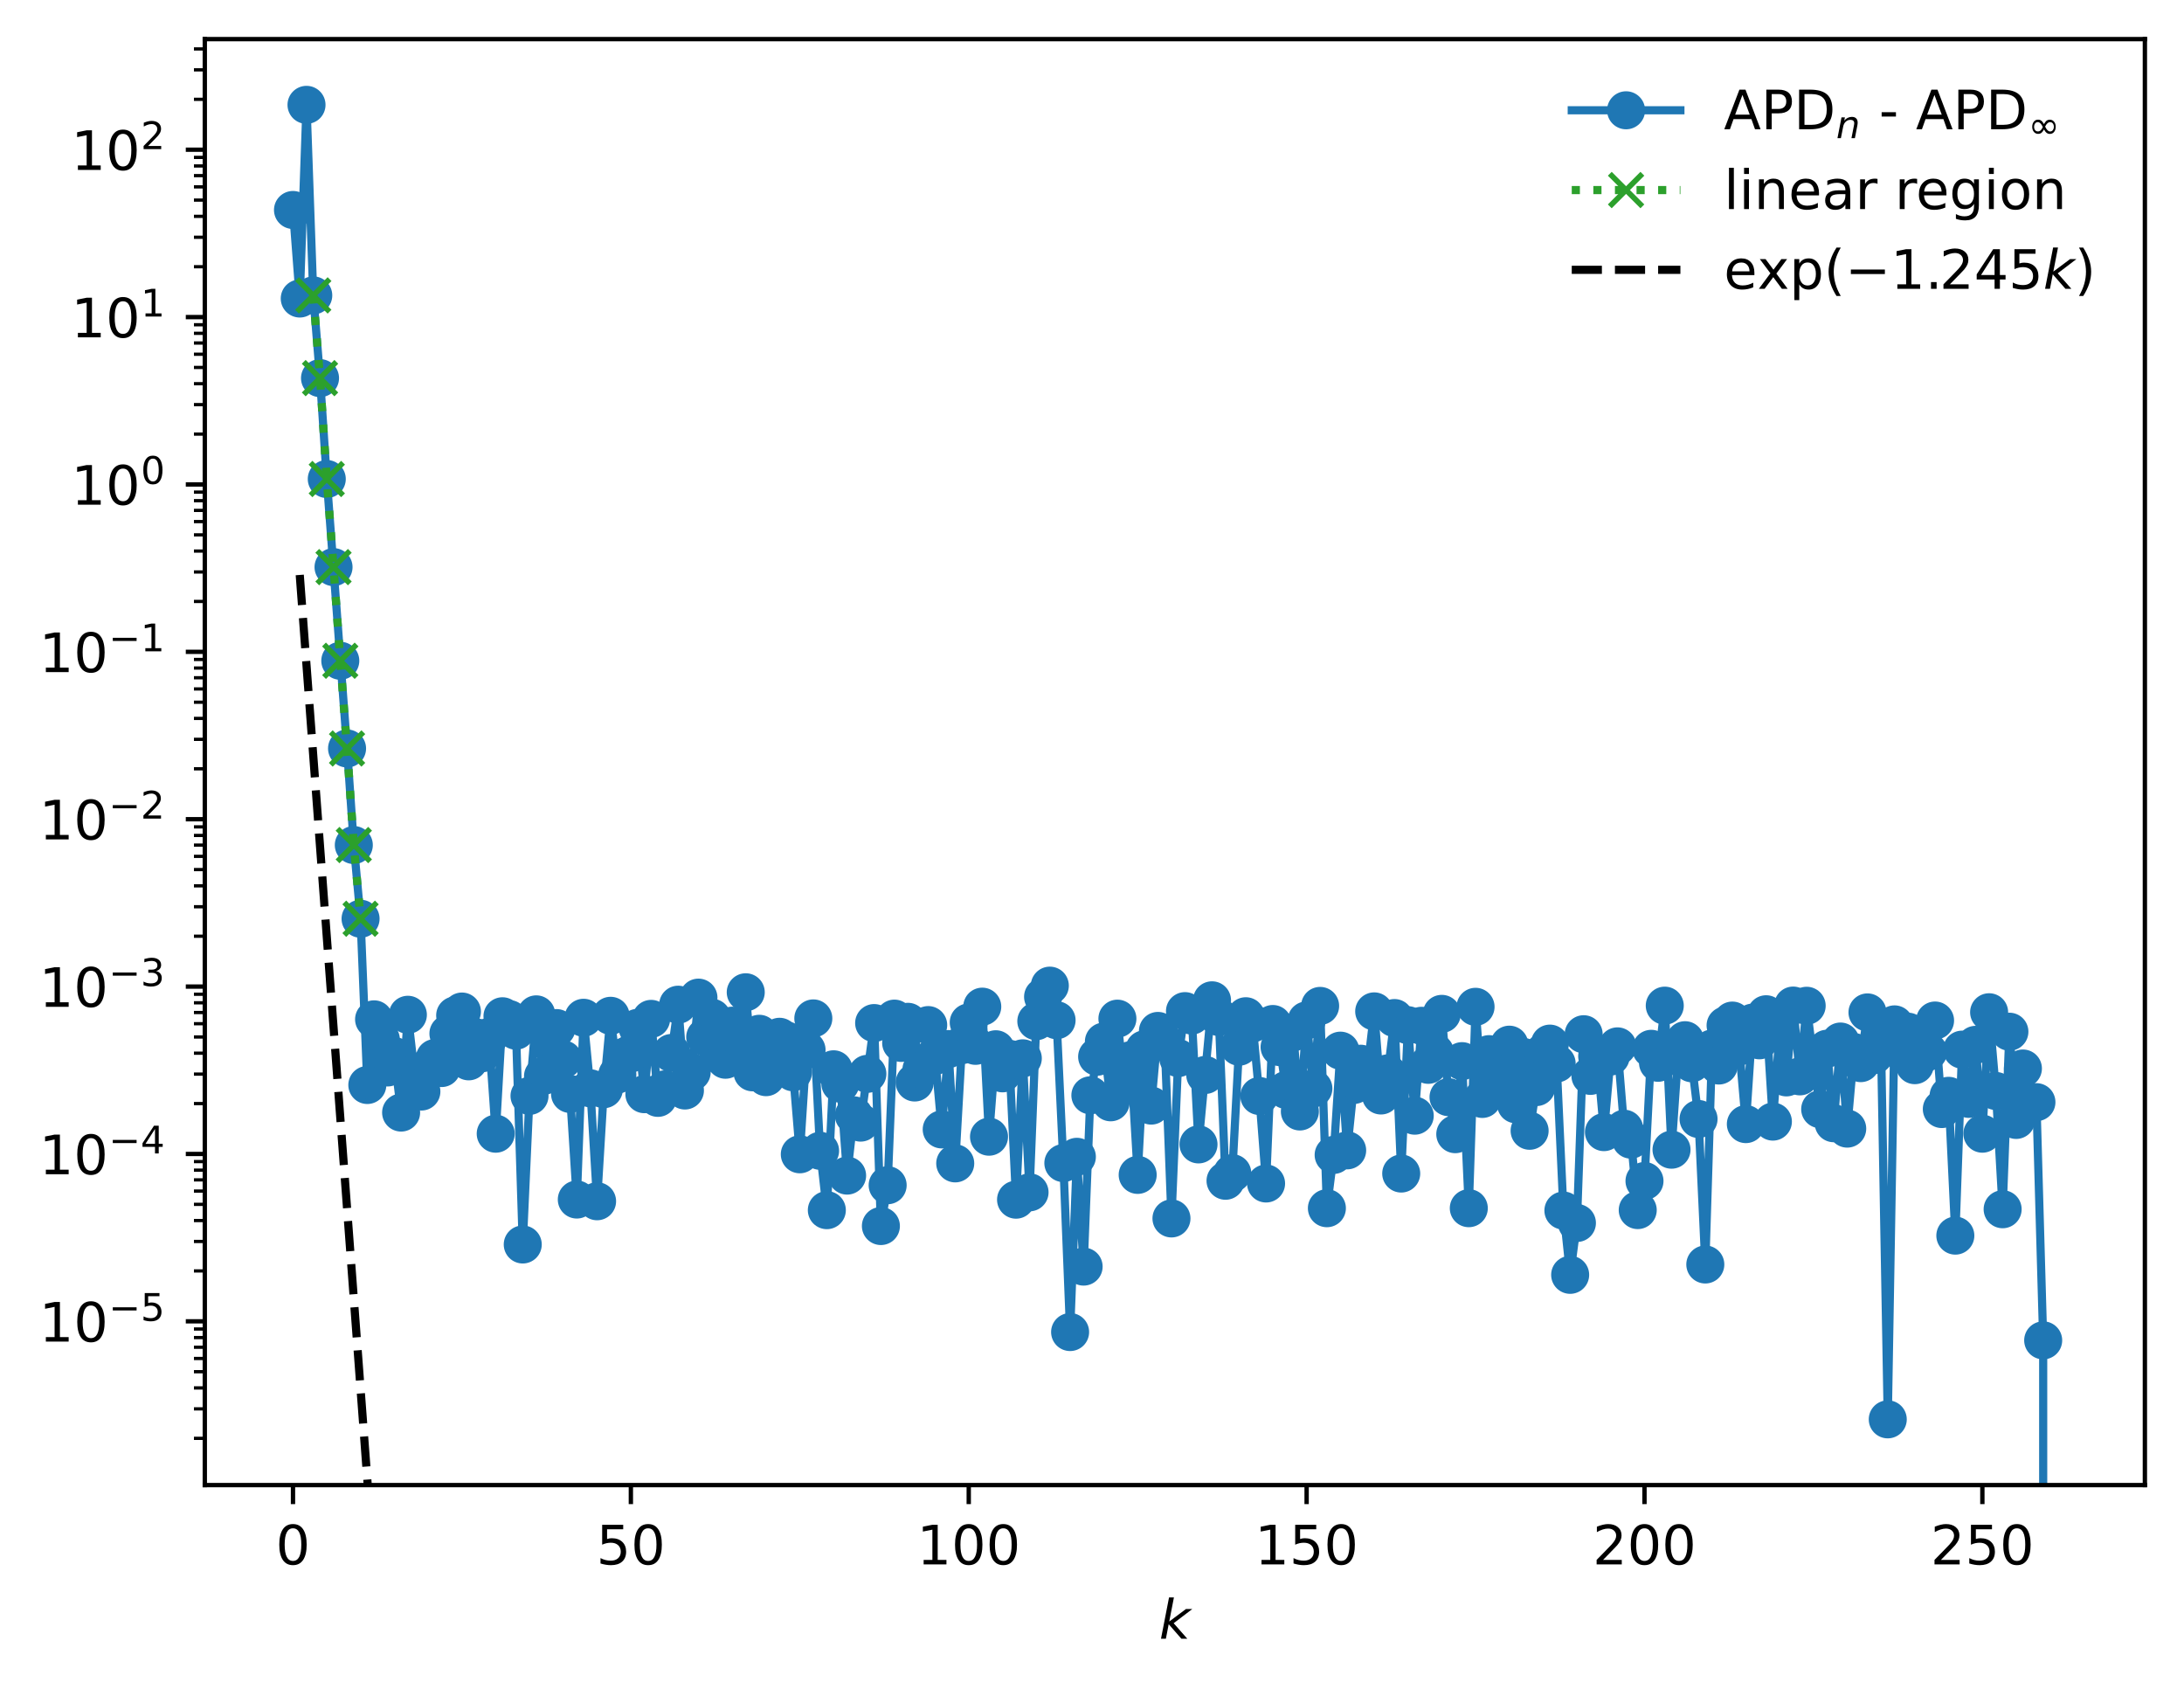 <?xml version="1.0" encoding="utf-8" standalone="no"?>
<!DOCTYPE svg PUBLIC "-//W3C//DTD SVG 1.1//EN"
  "http://www.w3.org/Graphics/SVG/1.1/DTD/svg11.dtd">
<!-- Created with matplotlib (https://matplotlib.org/) -->
<svg height="310.868pt" version="1.1" viewBox="0 0 402.02 310.868" width="402.02pt" xmlns="http://www.w3.org/2000/svg" xmlns:xlink="http://www.w3.org/1999/xlink">
 <defs>
  <style type="text/css">
*{stroke-linecap:butt;stroke-linejoin:round;}
  </style>
 </defs>
 <g id="figure_1">
  <g id="patch_1">
   <path d="M 0 310.868 
L 402.02 310.868 
L 402.02 0 
L 0 0 
z
" style="fill:#ffffff;"/>
  </g>
  <g id="axes_1">
   <g id="patch_2">
    <path d="M 37.7 273.312 
L 394.82 273.312 
L 394.82 7.2 
L 37.7 7.2 
z
" style="fill:#ffffff;"/>
   </g>
   <g id="matplotlib.axis_1">
    <g id="xtick_1">
     <g id="line2d_1">
      <defs>
       <path d="M 0 0 
L 0 3.5 
" id="mdfed84e1cb" style="stroke:#000000;stroke-width:0.8;"/>
      </defs>
      <g>
       <use style="stroke:#000000;stroke-width:0.8;" x="53.933" xlink:href="#mdfed84e1cb" y="273.312"/>
      </g>
     </g>
     <g id="text_1">
      <!-- 0 -->
      <defs>
       <path d="M 31.781 66.406 
Q 24.172 66.406 20.328 58.906 
Q 16.5 51.422 16.5 36.375 
Q 16.5 21.391 20.328 13.891 
Q 24.172 6.391 31.781 6.391 
Q 39.453 6.391 43.281 13.891 
Q 47.125 21.391 47.125 36.375 
Q 47.125 51.422 43.281 58.906 
Q 39.453 66.406 31.781 66.406 
z
M 31.781 74.219 
Q 44.047 74.219 50.516 64.516 
Q 56.984 54.828 56.984 36.375 
Q 56.984 17.969 50.516 8.266 
Q 44.047 -1.422 31.781 -1.422 
Q 19.531 -1.422 13.062 8.266 
Q 6.594 17.969 6.594 36.375 
Q 6.594 54.828 13.062 64.516 
Q 19.531 74.219 31.781 74.219 
z
" id="DejaVuSans-48"/>
      </defs>
      <g transform="translate(50.751 287.91)scale(0.1 -0.1)">
       <use xlink:href="#DejaVuSans-48"/>
      </g>
     </g>
    </g>
    <g id="xtick_2">
     <g id="line2d_2">
      <g>
       <use style="stroke:#000000;stroke-width:0.8;" x="116.127" xlink:href="#mdfed84e1cb" y="273.312"/>
      </g>
     </g>
     <g id="text_2">
      <!-- 50 -->
      <defs>
       <path d="M 10.797 72.906 
L 49.516 72.906 
L 49.516 64.594 
L 19.828 64.594 
L 19.828 46.734 
Q 21.969 47.469 24.109 47.828 
Q 26.266 48.188 28.422 48.188 
Q 40.625 48.188 47.75 41.5 
Q 54.891 34.812 54.891 23.391 
Q 54.891 11.625 47.562 5.094 
Q 40.234 -1.422 26.906 -1.422 
Q 22.312 -1.422 17.547 -0.641 
Q 12.797 0.141 7.719 1.703 
L 7.719 11.625 
Q 12.109 9.234 16.797 8.062 
Q 21.484 6.891 26.703 6.891 
Q 35.156 6.891 40.078 11.328 
Q 45.016 15.766 45.016 23.391 
Q 45.016 31 40.078 35.438 
Q 35.156 39.891 26.703 39.891 
Q 22.75 39.891 18.812 39.016 
Q 14.891 38.141 10.797 36.281 
z
" id="DejaVuSans-53"/>
      </defs>
      <g transform="translate(109.765 287.91)scale(0.1 -0.1)">
       <use xlink:href="#DejaVuSans-53"/>
       <use x="63.623" xlink:href="#DejaVuSans-48"/>
      </g>
     </g>
    </g>
    <g id="xtick_3">
     <g id="line2d_3">
      <g>
       <use style="stroke:#000000;stroke-width:0.8;" x="178.321" xlink:href="#mdfed84e1cb" y="273.312"/>
      </g>
     </g>
     <g id="text_3">
      <!-- 100 -->
      <defs>
       <path d="M 12.406 8.297 
L 28.516 8.297 
L 28.516 63.922 
L 10.984 60.406 
L 10.984 69.391 
L 28.422 72.906 
L 38.281 72.906 
L 38.281 8.297 
L 54.391 8.297 
L 54.391 0 
L 12.406 0 
z
" id="DejaVuSans-49"/>
      </defs>
      <g transform="translate(168.778 287.91)scale(0.1 -0.1)">
       <use xlink:href="#DejaVuSans-49"/>
       <use x="63.623" xlink:href="#DejaVuSans-48"/>
       <use x="127.246" xlink:href="#DejaVuSans-48"/>
      </g>
     </g>
    </g>
    <g id="xtick_4">
     <g id="line2d_4">
      <g>
       <use style="stroke:#000000;stroke-width:0.8;" x="240.516" xlink:href="#mdfed84e1cb" y="273.312"/>
      </g>
     </g>
     <g id="text_4">
      <!-- 150 -->
      <g transform="translate(230.972 287.91)scale(0.1 -0.1)">
       <use xlink:href="#DejaVuSans-49"/>
       <use x="63.623" xlink:href="#DejaVuSans-53"/>
       <use x="127.246" xlink:href="#DejaVuSans-48"/>
      </g>
     </g>
    </g>
    <g id="xtick_5">
     <g id="line2d_5">
      <g>
       <use style="stroke:#000000;stroke-width:0.8;" x="302.71" xlink:href="#mdfed84e1cb" y="273.312"/>
      </g>
     </g>
     <g id="text_5">
      <!-- 200 -->
      <defs>
       <path d="M 19.188 8.297 
L 53.609 8.297 
L 53.609 0 
L 7.328 0 
L 7.328 8.297 
Q 12.938 14.109 22.625 23.891 
Q 32.328 33.688 34.812 36.531 
Q 39.547 41.844 41.422 45.531 
Q 43.312 49.219 43.312 52.781 
Q 43.312 58.594 39.234 62.25 
Q 35.156 65.922 28.609 65.922 
Q 23.969 65.922 18.812 64.312 
Q 13.672 62.703 7.812 59.422 
L 7.812 69.391 
Q 13.766 71.781 18.938 73 
Q 24.125 74.219 28.422 74.219 
Q 39.75 74.219 46.484 68.547 
Q 53.219 62.891 53.219 53.422 
Q 53.219 48.922 51.531 44.891 
Q 49.859 40.875 45.406 35.406 
Q 44.188 33.984 37.641 27.219 
Q 31.109 20.453 19.188 8.297 
z
" id="DejaVuSans-50"/>
      </defs>
      <g transform="translate(293.166 287.91)scale(0.1 -0.1)">
       <use xlink:href="#DejaVuSans-50"/>
       <use x="63.623" xlink:href="#DejaVuSans-48"/>
       <use x="127.246" xlink:href="#DejaVuSans-48"/>
      </g>
     </g>
    </g>
    <g id="xtick_6">
     <g id="line2d_6">
      <g>
       <use style="stroke:#000000;stroke-width:0.8;" x="364.905" xlink:href="#mdfed84e1cb" y="273.312"/>
      </g>
     </g>
     <g id="text_6">
      <!-- 250 -->
      <g transform="translate(355.361 287.91)scale(0.1 -0.1)">
       <use xlink:href="#DejaVuSans-50"/>
       <use x="63.623" xlink:href="#DejaVuSans-53"/>
       <use x="127.246" xlink:href="#DejaVuSans-48"/>
      </g>
     </g>
    </g>
    <g id="text_7">
     <!-- $ k $ -->
     <defs>
      <path d="M 18.312 75.984 
L 27.297 75.984 
L 18.703 31.688 
L 49.516 54.688 
L 61.188 54.688 
L 26.812 28.516 
L 51.906 0 
L 41.016 0 
L 17.672 26.703 
L 12.5 0 
L 3.516 0 
z
" id="DejaVuSans-Oblique-107"/>
     </defs>
     <g transform="translate(213.36 301.589)scale(0.1 -0.1)">
      <use transform="translate(0 0.016)" xlink:href="#DejaVuSans-Oblique-107"/>
     </g>
    </g>
   </g>
   <g id="matplotlib.axis_2">
    <g id="ytick_1">
     <g id="line2d_7">
      <defs>
       <path d="M 0 0 
L -3.5 0 
" id="m03e6330851" style="stroke:#000000;stroke-width:0.8;"/>
      </defs>
      <g>
       <use style="stroke:#000000;stroke-width:0.8;" x="37.7" xlink:href="#m03e6330851" y="243.175"/>
      </g>
     </g>
     <g id="text_8">
      <!-- $\mathdefault{10^{-5}}$ -->
      <defs>
       <path d="M 10.594 35.5 
L 73.188 35.5 
L 73.188 27.203 
L 10.594 27.203 
z
" id="DejaVuSans-8722"/>
      </defs>
      <g transform="translate(7.2 246.975)scale(0.1 -0.1)">
       <use transform="translate(0 0.684)" xlink:href="#DejaVuSans-49"/>
       <use transform="translate(63.623 0.684)" xlink:href="#DejaVuSans-48"/>
       <use transform="translate(128.203 38.966)scale(0.7)" xlink:href="#DejaVuSans-8722"/>
       <use transform="translate(186.855 38.966)scale(0.7)" xlink:href="#DejaVuSans-53"/>
      </g>
     </g>
    </g>
    <g id="ytick_2">
     <g id="line2d_8">
      <g>
       <use style="stroke:#000000;stroke-width:0.8;" x="37.7" xlink:href="#m03e6330851" y="212.372"/>
      </g>
     </g>
     <g id="text_9">
      <!-- $\mathdefault{10^{-4}}$ -->
      <defs>
       <path d="M 37.797 64.312 
L 12.891 25.391 
L 37.797 25.391 
z
M 35.203 72.906 
L 47.609 72.906 
L 47.609 25.391 
L 58.016 25.391 
L 58.016 17.188 
L 47.609 17.188 
L 47.609 0 
L 37.797 0 
L 37.797 17.188 
L 4.891 17.188 
L 4.891 26.703 
z
" id="DejaVuSans-52"/>
      </defs>
      <g transform="translate(7.2 216.171)scale(0.1 -0.1)">
       <use transform="translate(0 0.684)" xlink:href="#DejaVuSans-49"/>
       <use transform="translate(63.623 0.684)" xlink:href="#DejaVuSans-48"/>
       <use transform="translate(128.203 38.966)scale(0.7)" xlink:href="#DejaVuSans-8722"/>
       <use transform="translate(186.855 38.966)scale(0.7)" xlink:href="#DejaVuSans-52"/>
      </g>
     </g>
    </g>
    <g id="ytick_3">
     <g id="line2d_9">
      <g>
       <use style="stroke:#000000;stroke-width:0.8;" x="37.7" xlink:href="#m03e6330851" y="181.569"/>
      </g>
     </g>
     <g id="text_10">
      <!-- $\mathdefault{10^{-3}}$ -->
      <defs>
       <path d="M 40.578 39.312 
Q 47.656 37.797 51.625 33 
Q 55.609 28.219 55.609 21.188 
Q 55.609 10.406 48.188 4.484 
Q 40.766 -1.422 27.094 -1.422 
Q 22.516 -1.422 17.656 -0.516 
Q 12.797 0.391 7.625 2.203 
L 7.625 11.719 
Q 11.719 9.328 16.594 8.109 
Q 21.484 6.891 26.812 6.891 
Q 36.078 6.891 40.938 10.547 
Q 45.797 14.203 45.797 21.188 
Q 45.797 27.641 41.281 31.266 
Q 36.766 34.906 28.719 34.906 
L 20.219 34.906 
L 20.219 43.016 
L 29.109 43.016 
Q 36.375 43.016 40.234 45.922 
Q 44.094 48.828 44.094 54.297 
Q 44.094 59.906 40.109 62.906 
Q 36.141 65.922 28.719 65.922 
Q 24.656 65.922 20.016 65.031 
Q 15.375 64.156 9.812 62.312 
L 9.812 71.094 
Q 15.438 72.656 20.344 73.438 
Q 25.25 74.219 29.594 74.219 
Q 40.828 74.219 47.359 69.109 
Q 53.906 64.016 53.906 55.328 
Q 53.906 49.266 50.438 45.094 
Q 46.969 40.922 40.578 39.312 
z
" id="DejaVuSans-51"/>
      </defs>
      <g transform="translate(7.2 185.368)scale(0.1 -0.1)">
       <use transform="translate(0 0.766)" xlink:href="#DejaVuSans-49"/>
       <use transform="translate(63.623 0.766)" xlink:href="#DejaVuSans-48"/>
       <use transform="translate(128.203 39.047)scale(0.7)" xlink:href="#DejaVuSans-8722"/>
       <use transform="translate(186.855 39.047)scale(0.7)" xlink:href="#DejaVuSans-51"/>
      </g>
     </g>
    </g>
    <g id="ytick_4">
     <g id="line2d_10">
      <g>
       <use style="stroke:#000000;stroke-width:0.8;" x="37.7" xlink:href="#m03e6330851" y="150.766"/>
      </g>
     </g>
     <g id="text_11">
      <!-- $\mathdefault{10^{-2}}$ -->
      <g transform="translate(7.2 154.565)scale(0.1 -0.1)">
       <use transform="translate(0 0.766)" xlink:href="#DejaVuSans-49"/>
       <use transform="translate(63.623 0.766)" xlink:href="#DejaVuSans-48"/>
       <use transform="translate(128.203 39.047)scale(0.7)" xlink:href="#DejaVuSans-8722"/>
       <use transform="translate(186.855 39.047)scale(0.7)" xlink:href="#DejaVuSans-50"/>
      </g>
     </g>
    </g>
    <g id="ytick_5">
     <g id="line2d_11">
      <g>
       <use style="stroke:#000000;stroke-width:0.8;" x="37.7" xlink:href="#m03e6330851" y="119.963"/>
      </g>
     </g>
     <g id="text_12">
      <!-- $\mathdefault{10^{-1}}$ -->
      <g transform="translate(7.2 123.762)scale(0.1 -0.1)">
       <use transform="translate(0 0.684)" xlink:href="#DejaVuSans-49"/>
       <use transform="translate(63.623 0.684)" xlink:href="#DejaVuSans-48"/>
       <use transform="translate(128.203 38.966)scale(0.7)" xlink:href="#DejaVuSans-8722"/>
       <use transform="translate(186.855 38.966)scale(0.7)" xlink:href="#DejaVuSans-49"/>
      </g>
     </g>
    </g>
    <g id="ytick_6">
     <g id="line2d_12">
      <g>
       <use style="stroke:#000000;stroke-width:0.8;" x="37.7" xlink:href="#m03e6330851" y="89.16"/>
      </g>
     </g>
     <g id="text_13">
      <!-- $\mathdefault{10^{0}}$ -->
      <g transform="translate(13.1 92.959)scale(0.1 -0.1)">
       <use transform="translate(0 0.766)" xlink:href="#DejaVuSans-49"/>
       <use transform="translate(63.623 0.766)" xlink:href="#DejaVuSans-48"/>
       <use transform="translate(128.203 39.047)scale(0.7)" xlink:href="#DejaVuSans-48"/>
      </g>
     </g>
    </g>
    <g id="ytick_7">
     <g id="line2d_13">
      <g>
       <use style="stroke:#000000;stroke-width:0.8;" x="37.7" xlink:href="#m03e6330851" y="58.356"/>
      </g>
     </g>
     <g id="text_14">
      <!-- $\mathdefault{10^{1}}$ -->
      <g transform="translate(13.1 62.156)scale(0.1 -0.1)">
       <use transform="translate(0 0.684)" xlink:href="#DejaVuSans-49"/>
       <use transform="translate(63.623 0.684)" xlink:href="#DejaVuSans-48"/>
       <use transform="translate(128.203 38.966)scale(0.7)" xlink:href="#DejaVuSans-49"/>
      </g>
     </g>
    </g>
    <g id="ytick_8">
     <g id="line2d_14">
      <g>
       <use style="stroke:#000000;stroke-width:0.8;" x="37.7" xlink:href="#m03e6330851" y="27.553"/>
      </g>
     </g>
     <g id="text_15">
      <!-- $\mathdefault{10^{2}}$ -->
      <g transform="translate(13.1 31.352)scale(0.1 -0.1)">
       <use transform="translate(0 0.766)" xlink:href="#DejaVuSans-49"/>
       <use transform="translate(63.623 0.766)" xlink:href="#DejaVuSans-48"/>
       <use transform="translate(128.203 39.047)scale(0.7)" xlink:href="#DejaVuSans-50"/>
      </g>
     </g>
    </g>
    <g id="ytick_9">
     <g id="line2d_15">
      <defs>
       <path d="M 0 0 
L -2 0 
" id="m76bb4336c7" style="stroke:#000000;stroke-width:0.6;"/>
      </defs>
      <g>
       <use style="stroke:#000000;stroke-width:0.6;" x="37.7" xlink:href="#m76bb4336c7" y="264.706"/>
      </g>
     </g>
    </g>
    <g id="ytick_10">
     <g id="line2d_16">
      <g>
       <use style="stroke:#000000;stroke-width:0.6;" x="37.7" xlink:href="#m76bb4336c7" y="259.282"/>
      </g>
     </g>
    </g>
    <g id="ytick_11">
     <g id="line2d_17">
      <g>
       <use style="stroke:#000000;stroke-width:0.6;" x="37.7" xlink:href="#m76bb4336c7" y="255.433"/>
      </g>
     </g>
    </g>
    <g id="ytick_12">
     <g id="line2d_18">
      <g>
       <use style="stroke:#000000;stroke-width:0.6;" x="37.7" xlink:href="#m76bb4336c7" y="252.448"/>
      </g>
     </g>
    </g>
    <g id="ytick_13">
     <g id="line2d_19">
      <g>
       <use style="stroke:#000000;stroke-width:0.6;" x="37.7" xlink:href="#m76bb4336c7" y="250.009"/>
      </g>
     </g>
    </g>
    <g id="ytick_14">
     <g id="line2d_20">
      <g>
       <use style="stroke:#000000;stroke-width:0.6;" x="37.7" xlink:href="#m76bb4336c7" y="247.947"/>
      </g>
     </g>
    </g>
    <g id="ytick_15">
     <g id="line2d_21">
      <g>
       <use style="stroke:#000000;stroke-width:0.6;" x="37.7" xlink:href="#m76bb4336c7" y="246.16"/>
      </g>
     </g>
    </g>
    <g id="ytick_16">
     <g id="line2d_22">
      <g>
       <use style="stroke:#000000;stroke-width:0.6;" x="37.7" xlink:href="#m76bb4336c7" y="244.585"/>
      </g>
     </g>
    </g>
    <g id="ytick_17">
     <g id="line2d_23">
      <g>
       <use style="stroke:#000000;stroke-width:0.6;" x="37.7" xlink:href="#m76bb4336c7" y="233.903"/>
      </g>
     </g>
    </g>
    <g id="ytick_18">
     <g id="line2d_24">
      <g>
       <use style="stroke:#000000;stroke-width:0.6;" x="37.7" xlink:href="#m76bb4336c7" y="228.479"/>
      </g>
     </g>
    </g>
    <g id="ytick_19">
     <g id="line2d_25">
      <g>
       <use style="stroke:#000000;stroke-width:0.6;" x="37.7" xlink:href="#m76bb4336c7" y="224.63"/>
      </g>
     </g>
    </g>
    <g id="ytick_20">
     <g id="line2d_26">
      <g>
       <use style="stroke:#000000;stroke-width:0.6;" x="37.7" xlink:href="#m76bb4336c7" y="221.645"/>
      </g>
     </g>
    </g>
    <g id="ytick_21">
     <g id="line2d_27">
      <g>
       <use style="stroke:#000000;stroke-width:0.6;" x="37.7" xlink:href="#m76bb4336c7" y="219.206"/>
      </g>
     </g>
    </g>
    <g id="ytick_22">
     <g id="line2d_28">
      <g>
       <use style="stroke:#000000;stroke-width:0.6;" x="37.7" xlink:href="#m76bb4336c7" y="217.144"/>
      </g>
     </g>
    </g>
    <g id="ytick_23">
     <g id="line2d_29">
      <g>
       <use style="stroke:#000000;stroke-width:0.6;" x="37.7" xlink:href="#m76bb4336c7" y="215.357"/>
      </g>
     </g>
    </g>
    <g id="ytick_24">
     <g id="line2d_30">
      <g>
       <use style="stroke:#000000;stroke-width:0.6;" x="37.7" xlink:href="#m76bb4336c7" y="213.782"/>
      </g>
     </g>
    </g>
    <g id="ytick_25">
     <g id="line2d_31">
      <g>
       <use style="stroke:#000000;stroke-width:0.6;" x="37.7" xlink:href="#m76bb4336c7" y="203.1"/>
      </g>
     </g>
    </g>
    <g id="ytick_26">
     <g id="line2d_32">
      <g>
       <use style="stroke:#000000;stroke-width:0.6;" x="37.7" xlink:href="#m76bb4336c7" y="197.675"/>
      </g>
     </g>
    </g>
    <g id="ytick_27">
     <g id="line2d_33">
      <g>
       <use style="stroke:#000000;stroke-width:0.6;" x="37.7" xlink:href="#m76bb4336c7" y="193.827"/>
      </g>
     </g>
    </g>
    <g id="ytick_28">
     <g id="line2d_34">
      <g>
       <use style="stroke:#000000;stroke-width:0.6;" x="37.7" xlink:href="#m76bb4336c7" y="190.842"/>
      </g>
     </g>
    </g>
    <g id="ytick_29">
     <g id="line2d_35">
      <g>
       <use style="stroke:#000000;stroke-width:0.6;" x="37.7" xlink:href="#m76bb4336c7" y="188.403"/>
      </g>
     </g>
    </g>
    <g id="ytick_30">
     <g id="line2d_36">
      <g>
       <use style="stroke:#000000;stroke-width:0.6;" x="37.7" xlink:href="#m76bb4336c7" y="186.34"/>
      </g>
     </g>
    </g>
    <g id="ytick_31">
     <g id="line2d_37">
      <g>
       <use style="stroke:#000000;stroke-width:0.6;" x="37.7" xlink:href="#m76bb4336c7" y="184.554"/>
      </g>
     </g>
    </g>
    <g id="ytick_32">
     <g id="line2d_38">
      <g>
       <use style="stroke:#000000;stroke-width:0.6;" x="37.7" xlink:href="#m76bb4336c7" y="182.978"/>
      </g>
     </g>
    </g>
    <g id="ytick_33">
     <g id="line2d_39">
      <g>
       <use style="stroke:#000000;stroke-width:0.6;" x="37.7" xlink:href="#m76bb4336c7" y="172.296"/>
      </g>
     </g>
    </g>
    <g id="ytick_34">
     <g id="line2d_40">
      <g>
       <use style="stroke:#000000;stroke-width:0.6;" x="37.7" xlink:href="#m76bb4336c7" y="166.872"/>
      </g>
     </g>
    </g>
    <g id="ytick_35">
     <g id="line2d_41">
      <g>
       <use style="stroke:#000000;stroke-width:0.6;" x="37.7" xlink:href="#m76bb4336c7" y="163.024"/>
      </g>
     </g>
    </g>
    <g id="ytick_36">
     <g id="line2d_42">
      <g>
       <use style="stroke:#000000;stroke-width:0.6;" x="37.7" xlink:href="#m76bb4336c7" y="160.039"/>
      </g>
     </g>
    </g>
    <g id="ytick_37">
     <g id="line2d_43">
      <g>
       <use style="stroke:#000000;stroke-width:0.6;" x="37.7" xlink:href="#m76bb4336c7" y="157.599"/>
      </g>
     </g>
    </g>
    <g id="ytick_38">
     <g id="line2d_44">
      <g>
       <use style="stroke:#000000;stroke-width:0.6;" x="37.7" xlink:href="#m76bb4336c7" y="155.537"/>
      </g>
     </g>
    </g>
    <g id="ytick_39">
     <g id="line2d_45">
      <g>
       <use style="stroke:#000000;stroke-width:0.6;" x="37.7" xlink:href="#m76bb4336c7" y="153.751"/>
      </g>
     </g>
    </g>
    <g id="ytick_40">
     <g id="line2d_46">
      <g>
       <use style="stroke:#000000;stroke-width:0.6;" x="37.7" xlink:href="#m76bb4336c7" y="152.175"/>
      </g>
     </g>
    </g>
    <g id="ytick_41">
     <g id="line2d_47">
      <g>
       <use style="stroke:#000000;stroke-width:0.6;" x="37.7" xlink:href="#m76bb4336c7" y="141.493"/>
      </g>
     </g>
    </g>
    <g id="ytick_42">
     <g id="line2d_48">
      <g>
       <use style="stroke:#000000;stroke-width:0.6;" x="37.7" xlink:href="#m76bb4336c7" y="136.069"/>
      </g>
     </g>
    </g>
    <g id="ytick_43">
     <g id="line2d_49">
      <g>
       <use style="stroke:#000000;stroke-width:0.6;" x="37.7" xlink:href="#m76bb4336c7" y="132.22"/>
      </g>
     </g>
    </g>
    <g id="ytick_44">
     <g id="line2d_50">
      <g>
       <use style="stroke:#000000;stroke-width:0.6;" x="37.7" xlink:href="#m76bb4336c7" y="129.235"/>
      </g>
     </g>
    </g>
    <g id="ytick_45">
     <g id="line2d_51">
      <g>
       <use style="stroke:#000000;stroke-width:0.6;" x="37.7" xlink:href="#m76bb4336c7" y="126.796"/>
      </g>
     </g>
    </g>
    <g id="ytick_46">
     <g id="line2d_52">
      <g>
       <use style="stroke:#000000;stroke-width:0.6;" x="37.7" xlink:href="#m76bb4336c7" y="124.734"/>
      </g>
     </g>
    </g>
    <g id="ytick_47">
     <g id="line2d_53">
      <g>
       <use style="stroke:#000000;stroke-width:0.6;" x="37.7" xlink:href="#m76bb4336c7" y="122.948"/>
      </g>
     </g>
    </g>
    <g id="ytick_48">
     <g id="line2d_54">
      <g>
       <use style="stroke:#000000;stroke-width:0.6;" x="37.7" xlink:href="#m76bb4336c7" y="121.372"/>
      </g>
     </g>
    </g>
    <g id="ytick_49">
     <g id="line2d_55">
      <g>
       <use style="stroke:#000000;stroke-width:0.6;" x="37.7" xlink:href="#m76bb4336c7" y="110.69"/>
      </g>
     </g>
    </g>
    <g id="ytick_50">
     <g id="line2d_56">
      <g>
       <use style="stroke:#000000;stroke-width:0.6;" x="37.7" xlink:href="#m76bb4336c7" y="105.266"/>
      </g>
     </g>
    </g>
    <g id="ytick_51">
     <g id="line2d_57">
      <g>
       <use style="stroke:#000000;stroke-width:0.6;" x="37.7" xlink:href="#m76bb4336c7" y="101.417"/>
      </g>
     </g>
    </g>
    <g id="ytick_52">
     <g id="line2d_58">
      <g>
       <use style="stroke:#000000;stroke-width:0.6;" x="37.7" xlink:href="#m76bb4336c7" y="98.432"/>
      </g>
     </g>
    </g>
    <g id="ytick_53">
     <g id="line2d_59">
      <g>
       <use style="stroke:#000000;stroke-width:0.6;" x="37.7" xlink:href="#m76bb4336c7" y="95.993"/>
      </g>
     </g>
    </g>
    <g id="ytick_54">
     <g id="line2d_60">
      <g>
       <use style="stroke:#000000;stroke-width:0.6;" x="37.7" xlink:href="#m76bb4336c7" y="93.931"/>
      </g>
     </g>
    </g>
    <g id="ytick_55">
     <g id="line2d_61">
      <g>
       <use style="stroke:#000000;stroke-width:0.6;" x="37.7" xlink:href="#m76bb4336c7" y="92.145"/>
      </g>
     </g>
    </g>
    <g id="ytick_56">
     <g id="line2d_62">
      <g>
       <use style="stroke:#000000;stroke-width:0.6;" x="37.7" xlink:href="#m76bb4336c7" y="90.569"/>
      </g>
     </g>
    </g>
    <g id="ytick_57">
     <g id="line2d_63">
      <g>
       <use style="stroke:#000000;stroke-width:0.6;" x="37.7" xlink:href="#m76bb4336c7" y="79.887"/>
      </g>
     </g>
    </g>
    <g id="ytick_58">
     <g id="line2d_64">
      <g>
       <use style="stroke:#000000;stroke-width:0.6;" x="37.7" xlink:href="#m76bb4336c7" y="74.463"/>
      </g>
     </g>
    </g>
    <g id="ytick_59">
     <g id="line2d_65">
      <g>
       <use style="stroke:#000000;stroke-width:0.6;" x="37.7" xlink:href="#m76bb4336c7" y="70.614"/>
      </g>
     </g>
    </g>
    <g id="ytick_60">
     <g id="line2d_66">
      <g>
       <use style="stroke:#000000;stroke-width:0.6;" x="37.7" xlink:href="#m76bb4336c7" y="67.629"/>
      </g>
     </g>
    </g>
    <g id="ytick_61">
     <g id="line2d_67">
      <g>
       <use style="stroke:#000000;stroke-width:0.6;" x="37.7" xlink:href="#m76bb4336c7" y="65.19"/>
      </g>
     </g>
    </g>
    <g id="ytick_62">
     <g id="line2d_68">
      <g>
       <use style="stroke:#000000;stroke-width:0.6;" x="37.7" xlink:href="#m76bb4336c7" y="63.128"/>
      </g>
     </g>
    </g>
    <g id="ytick_63">
     <g id="line2d_69">
      <g>
       <use style="stroke:#000000;stroke-width:0.6;" x="37.7" xlink:href="#m76bb4336c7" y="61.341"/>
      </g>
     </g>
    </g>
    <g id="ytick_64">
     <g id="line2d_70">
      <g>
       <use style="stroke:#000000;stroke-width:0.6;" x="37.7" xlink:href="#m76bb4336c7" y="59.766"/>
      </g>
     </g>
    </g>
    <g id="ytick_65">
     <g id="line2d_71">
      <g>
       <use style="stroke:#000000;stroke-width:0.6;" x="37.7" xlink:href="#m76bb4336c7" y="49.084"/>
      </g>
     </g>
    </g>
    <g id="ytick_66">
     <g id="line2d_72">
      <g>
       <use style="stroke:#000000;stroke-width:0.6;" x="37.7" xlink:href="#m76bb4336c7" y="43.66"/>
      </g>
     </g>
    </g>
    <g id="ytick_67">
     <g id="line2d_73">
      <g>
       <use style="stroke:#000000;stroke-width:0.6;" x="37.7" xlink:href="#m76bb4336c7" y="39.811"/>
      </g>
     </g>
    </g>
    <g id="ytick_68">
     <g id="line2d_74">
      <g>
       <use style="stroke:#000000;stroke-width:0.6;" x="37.7" xlink:href="#m76bb4336c7" y="36.826"/>
      </g>
     </g>
    </g>
    <g id="ytick_69">
     <g id="line2d_75">
      <g>
       <use style="stroke:#000000;stroke-width:0.6;" x="37.7" xlink:href="#m76bb4336c7" y="34.387"/>
      </g>
     </g>
    </g>
    <g id="ytick_70">
     <g id="line2d_76">
      <g>
       <use style="stroke:#000000;stroke-width:0.6;" x="37.7" xlink:href="#m76bb4336c7" y="32.325"/>
      </g>
     </g>
    </g>
    <g id="ytick_71">
     <g id="line2d_77">
      <g>
       <use style="stroke:#000000;stroke-width:0.6;" x="37.7" xlink:href="#m76bb4336c7" y="30.538"/>
      </g>
     </g>
    </g>
    <g id="ytick_72">
     <g id="line2d_78">
      <g>
       <use style="stroke:#000000;stroke-width:0.6;" x="37.7" xlink:href="#m76bb4336c7" y="28.963"/>
      </g>
     </g>
    </g>
    <g id="ytick_73">
     <g id="line2d_79">
      <g>
       <use style="stroke:#000000;stroke-width:0.6;" x="37.7" xlink:href="#m76bb4336c7" y="18.281"/>
      </g>
     </g>
    </g>
    <g id="ytick_74">
     <g id="line2d_80">
      <g>
       <use style="stroke:#000000;stroke-width:0.6;" x="37.7" xlink:href="#m76bb4336c7" y="12.856"/>
      </g>
     </g>
    </g>
    <g id="ytick_75">
     <g id="line2d_81">
      <g>
       <use style="stroke:#000000;stroke-width:0.6;" x="37.7" xlink:href="#m76bb4336c7" y="9.008"/>
      </g>
     </g>
    </g>
   </g>
   <g id="line2d_82">
    <path clip-path="url(#p8840e03b97)" d="M 53.933 38.645 
L 55.177 54.939 
L 56.421 19.296 
L 57.664 54.367 
L 58.908 69.589 
L 60.152 88.157 
L 63.884 137.749 
L 65.128 155.522 
L 66.372 169.086 
L 67.615 199.682 
L 68.859 187.598 
L 70.103 191.294 
L 71.347 196.456 
L 72.591 194.362 
L 73.835 204.756 
L 75.079 186.759 
L 76.323 197.654 
L 77.567 200.885 
L 78.81 196.418 
L 80.054 194.722 
L 81.298 196.563 
L 82.542 190.216 
L 83.786 186.876 
L 85.03 186.163 
L 86.274 195.328 
L 87.518 190.883 
L 88.762 193.832 
L 90.005 190.838 
L 91.249 208.645 
L 92.493 187.032 
L 93.737 187.553 
L 94.981 189.689 
L 96.225 229.034 
L 97.469 201.684 
L 98.713 186.683 
L 99.957 198.043 
L 101.2 192.055 
L 102.444 189.207 
L 103.688 194.975 
L 104.932 201.329 
L 106.176 220.761 
L 107.42 187.309 
L 108.664 200.292 
L 109.908 221.078 
L 111.152 200.458 
L 112.395 186.947 
L 113.639 197.765 
L 114.883 194.496 
L 116.127 193.873 
L 117.371 189.162 
L 118.615 201.373 
L 119.859 187.514 
L 121.103 202.05 
L 122.347 200.49 
L 123.59 193.791 
L 124.834 184.905 
L 126.078 200.694 
L 127.322 197.327 
L 128.566 183.603 
L 129.81 190.868 
L 131.054 187.309 
L 132.298 194.071 
L 133.542 195.033 
L 134.785 188.764 
L 136.029 190.978 
L 137.273 182.617 
L 138.517 197.347 
L 139.761 190.258 
L 141.005 198.24 
L 142.249 194.275 
L 143.493 190.809 
L 144.736 191.469 
L 145.98 197.343 
L 147.224 212.434 
L 148.468 193.227 
L 149.712 187.428 
L 150.956 211.792 
L 152.2 222.716 
L 153.444 196.793 
L 154.688 199.438 
L 155.931 216.356 
L 157.175 205.265 
L 158.419 206.603 
L 160.907 188.283 
L 162.151 225.638 
L 163.395 218.128 
L 164.639 187.467 
L 165.883 191.936 
L 167.126 188.053 
L 168.37 199.221 
L 169.614 196.833 
L 170.858 188.656 
L 172.102 194.34 
L 173.346 207.858 
L 174.59 193.069 
L 175.834 214.107 
L 177.078 192.342 
L 178.321 188.171 
L 179.565 192.476 
L 180.809 185.265 
L 182.053 209.196 
L 183.297 193.105 
L 184.541 197.535 
L 185.785 194.865 
L 187.029 220.788 
L 188.273 194.772 
L 189.516 219.435 
L 190.76 187.944 
L 192.004 183.451 
L 193.248 181.398 
L 194.492 187.762 
L 195.736 214.052 
L 196.98 245.15 
L 198.224 212.898 
L 199.468 233.103 
L 200.711 201.579 
L 201.955 194.48 
L 203.199 191.688 
L 204.443 202.865 
L 205.687 187.474 
L 206.931 199.628 
L 208.175 195.1 
L 209.419 216.225 
L 210.663 193.119 
L 211.906 203.473 
L 213.15 189.73 
L 214.394 191.843 
L 215.638 224.24 
L 216.882 194.729 
L 218.126 186.086 
L 219.37 186.902 
L 220.614 210.615 
L 223.101 184.098 
L 224.345 187.167 
L 225.589 217.307 
L 226.833 215.913 
L 228.077 192.638 
L 229.321 187.028 
L 230.565 188.344 
L 231.809 201.705 
L 233.052 217.808 
L 234.296 188.457 
L 235.54 192.701 
L 236.784 200.605 
L 238.028 190.003 
L 239.272 204.555 
L 240.516 187.799 
L 241.76 200.324 
L 243.004 185.127 
L 244.247 222.358 
L 245.491 212.551 
L 246.735 193.362 
L 247.979 211.71 
L 249.223 199.671 
L 250.467 195.766 
L 251.711 196.786 
L 252.955 186.134 
L 254.199 201.612 
L 255.442 197.547 
L 256.686 187.36 
L 257.93 215.976 
L 259.174 188.677 
L 260.418 205.329 
L 261.662 188.787 
L 262.906 195.969 
L 264.15 193.697 
L 265.394 186.591 
L 266.637 201.917 
L 267.881 208.733 
L 269.125 195.294 
L 270.369 222.354 
L 271.613 185.293 
L 272.857 202.249 
L 274.101 194.006 
L 275.345 199.166 
L 276.589 197.945 
L 277.832 192.262 
L 279.076 203.241 
L 280.32 194.498 
L 281.564 208.106 
L 282.808 200.067 
L 284.052 193.758 
L 285.296 192.066 
L 286.54 195.717 
L 287.784 222.788 
L 289.027 234.619 
L 290.271 225.079 
L 291.515 190.338 
L 292.759 198.006 
L 294.003 194.38 
L 295.247 208.356 
L 296.491 194.438 
L 297.735 192.573 
L 298.978 207.733 
L 300.222 209.74 
L 301.466 222.702 
L 302.71 217.353 
L 303.954 193.024 
L 305.198 195.595 
L 306.442 185.08 
L 307.686 211.588 
L 308.93 193.636 
L 310.173 191.44 
L 311.417 195.684 
L 312.661 205.94 
L 313.905 232.714 
L 315.149 192.967 
L 316.393 196.096 
L 317.637 188.721 
L 318.881 187.827 
L 320.125 192.615 
L 321.368 206.879 
L 322.612 188.204 
L 323.856 191.458 
L 325.1 186.663 
L 326.344 206.419 
L 327.588 189.824 
L 328.832 198.281 
L 330.076 185.064 
L 331.32 198.091 
L 332.563 185.101 
L 333.807 195.086 
L 335.051 204.133 
L 336.295 193.01 
L 337.539 206.718 
L 338.783 191.684 
L 340.027 207.709 
L 341.271 193.622 
L 342.515 195.656 
L 343.758 186.323 
L 345.002 194.18 
L 346.246 191.804 
L 347.49 261.216 
L 348.734 188.526 
L 349.978 193.537 
L 351.222 189.872 
L 352.466 196.033 
L 353.71 194.209 
L 354.953 193.537 
L 356.197 187.818 
L 357.441 204.109 
L 358.685 201.674 
L 359.929 227.403 
L 361.173 193.174 
L 362.417 202.236 
L 363.661 192.291 
L 364.905 208.644 
L 366.148 186.294 
L 367.392 200.786 
L 368.636 222.547 
L 369.88 189.874 
L 371.124 206.111 
L 372.368 196.646 
L 373.612 203.165 
L 374.856 202.841 
L 376.099 246.678 
L 376.102 311.868 
L 376.102 311.868 
" style="fill:none;stroke:#1f77b4;stroke-linecap:square;stroke-width:1.5;"/>
    <defs>
     <path d="M 0 3 
C 0.796 3 1.559 2.684 2.121 2.121 
C 2.684 1.559 3 0.796 3 0 
C 3 -0.796 2.684 -1.559 2.121 -2.121 
C 1.559 -2.684 0.796 -3 0 -3 
C -0.796 -3 -1.559 -2.684 -2.121 -2.121 
C -2.684 -1.559 -3 -0.796 -3 0 
C -3 0.796 -2.684 1.559 -2.121 2.121 
C -1.559 2.684 -0.796 3 0 3 
z
" id="mea2178af72" style="stroke:#1f77b4;"/>
    </defs>
    <g clip-path="url(#p8840e03b97)">
     <use style="fill:#1f77b4;stroke:#1f77b4;" x="53.933" xlink:href="#mea2178af72" y="38.645"/>
     <use style="fill:#1f77b4;stroke:#1f77b4;" x="55.177" xlink:href="#mea2178af72" y="54.939"/>
     <use style="fill:#1f77b4;stroke:#1f77b4;" x="56.421" xlink:href="#mea2178af72" y="19.296"/>
     <use style="fill:#1f77b4;stroke:#1f77b4;" x="57.664" xlink:href="#mea2178af72" y="54.367"/>
     <use style="fill:#1f77b4;stroke:#1f77b4;" x="58.908" xlink:href="#mea2178af72" y="69.589"/>
     <use style="fill:#1f77b4;stroke:#1f77b4;" x="60.152" xlink:href="#mea2178af72" y="88.157"/>
     <use style="fill:#1f77b4;stroke:#1f77b4;" x="61.396" xlink:href="#mea2178af72" y="104.373"/>
     <use style="fill:#1f77b4;stroke:#1f77b4;" x="62.64" xlink:href="#mea2178af72" y="121.607"/>
     <use style="fill:#1f77b4;stroke:#1f77b4;" x="63.884" xlink:href="#mea2178af72" y="137.749"/>
     <use style="fill:#1f77b4;stroke:#1f77b4;" x="65.128" xlink:href="#mea2178af72" y="155.522"/>
     <use style="fill:#1f77b4;stroke:#1f77b4;" x="66.372" xlink:href="#mea2178af72" y="169.086"/>
     <use style="fill:#1f77b4;stroke:#1f77b4;" x="67.615" xlink:href="#mea2178af72" y="199.682"/>
     <use style="fill:#1f77b4;stroke:#1f77b4;" x="68.859" xlink:href="#mea2178af72" y="187.598"/>
     <use style="fill:#1f77b4;stroke:#1f77b4;" x="70.103" xlink:href="#mea2178af72" y="191.294"/>
     <use style="fill:#1f77b4;stroke:#1f77b4;" x="71.347" xlink:href="#mea2178af72" y="196.456"/>
     <use style="fill:#1f77b4;stroke:#1f77b4;" x="72.591" xlink:href="#mea2178af72" y="194.362"/>
     <use style="fill:#1f77b4;stroke:#1f77b4;" x="73.835" xlink:href="#mea2178af72" y="204.756"/>
     <use style="fill:#1f77b4;stroke:#1f77b4;" x="75.079" xlink:href="#mea2178af72" y="186.759"/>
     <use style="fill:#1f77b4;stroke:#1f77b4;" x="76.323" xlink:href="#mea2178af72" y="197.654"/>
     <use style="fill:#1f77b4;stroke:#1f77b4;" x="77.567" xlink:href="#mea2178af72" y="200.885"/>
     <use style="fill:#1f77b4;stroke:#1f77b4;" x="78.81" xlink:href="#mea2178af72" y="196.418"/>
     <use style="fill:#1f77b4;stroke:#1f77b4;" x="80.054" xlink:href="#mea2178af72" y="194.722"/>
     <use style="fill:#1f77b4;stroke:#1f77b4;" x="81.298" xlink:href="#mea2178af72" y="196.563"/>
     <use style="fill:#1f77b4;stroke:#1f77b4;" x="82.542" xlink:href="#mea2178af72" y="190.216"/>
     <use style="fill:#1f77b4;stroke:#1f77b4;" x="83.786" xlink:href="#mea2178af72" y="186.876"/>
     <use style="fill:#1f77b4;stroke:#1f77b4;" x="85.03" xlink:href="#mea2178af72" y="186.163"/>
     <use style="fill:#1f77b4;stroke:#1f77b4;" x="86.274" xlink:href="#mea2178af72" y="195.328"/>
     <use style="fill:#1f77b4;stroke:#1f77b4;" x="87.518" xlink:href="#mea2178af72" y="190.883"/>
     <use style="fill:#1f77b4;stroke:#1f77b4;" x="88.762" xlink:href="#mea2178af72" y="193.832"/>
     <use style="fill:#1f77b4;stroke:#1f77b4;" x="90.005" xlink:href="#mea2178af72" y="190.838"/>
     <use style="fill:#1f77b4;stroke:#1f77b4;" x="91.249" xlink:href="#mea2178af72" y="208.645"/>
     <use style="fill:#1f77b4;stroke:#1f77b4;" x="92.493" xlink:href="#mea2178af72" y="187.032"/>
     <use style="fill:#1f77b4;stroke:#1f77b4;" x="93.737" xlink:href="#mea2178af72" y="187.553"/>
     <use style="fill:#1f77b4;stroke:#1f77b4;" x="94.981" xlink:href="#mea2178af72" y="189.689"/>
     <use style="fill:#1f77b4;stroke:#1f77b4;" x="96.225" xlink:href="#mea2178af72" y="229.034"/>
     <use style="fill:#1f77b4;stroke:#1f77b4;" x="97.469" xlink:href="#mea2178af72" y="201.684"/>
     <use style="fill:#1f77b4;stroke:#1f77b4;" x="98.713" xlink:href="#mea2178af72" y="186.683"/>
     <use style="fill:#1f77b4;stroke:#1f77b4;" x="99.957" xlink:href="#mea2178af72" y="198.043"/>
     <use style="fill:#1f77b4;stroke:#1f77b4;" x="101.2" xlink:href="#mea2178af72" y="192.055"/>
     <use style="fill:#1f77b4;stroke:#1f77b4;" x="102.444" xlink:href="#mea2178af72" y="189.207"/>
     <use style="fill:#1f77b4;stroke:#1f77b4;" x="103.688" xlink:href="#mea2178af72" y="194.975"/>
     <use style="fill:#1f77b4;stroke:#1f77b4;" x="104.932" xlink:href="#mea2178af72" y="201.329"/>
     <use style="fill:#1f77b4;stroke:#1f77b4;" x="106.176" xlink:href="#mea2178af72" y="220.761"/>
     <use style="fill:#1f77b4;stroke:#1f77b4;" x="107.42" xlink:href="#mea2178af72" y="187.309"/>
     <use style="fill:#1f77b4;stroke:#1f77b4;" x="108.664" xlink:href="#mea2178af72" y="200.292"/>
     <use style="fill:#1f77b4;stroke:#1f77b4;" x="109.908" xlink:href="#mea2178af72" y="221.078"/>
     <use style="fill:#1f77b4;stroke:#1f77b4;" x="111.152" xlink:href="#mea2178af72" y="200.458"/>
     <use style="fill:#1f77b4;stroke:#1f77b4;" x="112.395" xlink:href="#mea2178af72" y="186.947"/>
     <use style="fill:#1f77b4;stroke:#1f77b4;" x="113.639" xlink:href="#mea2178af72" y="197.765"/>
     <use style="fill:#1f77b4;stroke:#1f77b4;" x="114.883" xlink:href="#mea2178af72" y="194.496"/>
     <use style="fill:#1f77b4;stroke:#1f77b4;" x="116.127" xlink:href="#mea2178af72" y="193.873"/>
     <use style="fill:#1f77b4;stroke:#1f77b4;" x="117.371" xlink:href="#mea2178af72" y="189.162"/>
     <use style="fill:#1f77b4;stroke:#1f77b4;" x="118.615" xlink:href="#mea2178af72" y="201.373"/>
     <use style="fill:#1f77b4;stroke:#1f77b4;" x="119.859" xlink:href="#mea2178af72" y="187.514"/>
     <use style="fill:#1f77b4;stroke:#1f77b4;" x="121.103" xlink:href="#mea2178af72" y="202.05"/>
     <use style="fill:#1f77b4;stroke:#1f77b4;" x="122.347" xlink:href="#mea2178af72" y="200.49"/>
     <use style="fill:#1f77b4;stroke:#1f77b4;" x="123.59" xlink:href="#mea2178af72" y="193.791"/>
     <use style="fill:#1f77b4;stroke:#1f77b4;" x="124.834" xlink:href="#mea2178af72" y="184.905"/>
     <use style="fill:#1f77b4;stroke:#1f77b4;" x="126.078" xlink:href="#mea2178af72" y="200.694"/>
     <use style="fill:#1f77b4;stroke:#1f77b4;" x="127.322" xlink:href="#mea2178af72" y="197.327"/>
     <use style="fill:#1f77b4;stroke:#1f77b4;" x="128.566" xlink:href="#mea2178af72" y="183.603"/>
     <use style="fill:#1f77b4;stroke:#1f77b4;" x="129.81" xlink:href="#mea2178af72" y="190.868"/>
     <use style="fill:#1f77b4;stroke:#1f77b4;" x="131.054" xlink:href="#mea2178af72" y="187.309"/>
     <use style="fill:#1f77b4;stroke:#1f77b4;" x="132.298" xlink:href="#mea2178af72" y="194.071"/>
     <use style="fill:#1f77b4;stroke:#1f77b4;" x="133.542" xlink:href="#mea2178af72" y="195.033"/>
     <use style="fill:#1f77b4;stroke:#1f77b4;" x="134.785" xlink:href="#mea2178af72" y="188.764"/>
     <use style="fill:#1f77b4;stroke:#1f77b4;" x="136.029" xlink:href="#mea2178af72" y="190.978"/>
     <use style="fill:#1f77b4;stroke:#1f77b4;" x="137.273" xlink:href="#mea2178af72" y="182.617"/>
     <use style="fill:#1f77b4;stroke:#1f77b4;" x="138.517" xlink:href="#mea2178af72" y="197.347"/>
     <use style="fill:#1f77b4;stroke:#1f77b4;" x="139.761" xlink:href="#mea2178af72" y="190.258"/>
     <use style="fill:#1f77b4;stroke:#1f77b4;" x="141.005" xlink:href="#mea2178af72" y="198.24"/>
     <use style="fill:#1f77b4;stroke:#1f77b4;" x="142.249" xlink:href="#mea2178af72" y="194.275"/>
     <use style="fill:#1f77b4;stroke:#1f77b4;" x="143.493" xlink:href="#mea2178af72" y="190.809"/>
     <use style="fill:#1f77b4;stroke:#1f77b4;" x="144.736" xlink:href="#mea2178af72" y="191.469"/>
     <use style="fill:#1f77b4;stroke:#1f77b4;" x="145.98" xlink:href="#mea2178af72" y="197.343"/>
     <use style="fill:#1f77b4;stroke:#1f77b4;" x="147.224" xlink:href="#mea2178af72" y="212.434"/>
     <use style="fill:#1f77b4;stroke:#1f77b4;" x="148.468" xlink:href="#mea2178af72" y="193.227"/>
     <use style="fill:#1f77b4;stroke:#1f77b4;" x="149.712" xlink:href="#mea2178af72" y="187.428"/>
     <use style="fill:#1f77b4;stroke:#1f77b4;" x="150.956" xlink:href="#mea2178af72" y="211.792"/>
     <use style="fill:#1f77b4;stroke:#1f77b4;" x="152.2" xlink:href="#mea2178af72" y="222.716"/>
     <use style="fill:#1f77b4;stroke:#1f77b4;" x="153.444" xlink:href="#mea2178af72" y="196.793"/>
     <use style="fill:#1f77b4;stroke:#1f77b4;" x="154.688" xlink:href="#mea2178af72" y="199.438"/>
     <use style="fill:#1f77b4;stroke:#1f77b4;" x="155.931" xlink:href="#mea2178af72" y="216.356"/>
     <use style="fill:#1f77b4;stroke:#1f77b4;" x="157.175" xlink:href="#mea2178af72" y="205.265"/>
     <use style="fill:#1f77b4;stroke:#1f77b4;" x="158.419" xlink:href="#mea2178af72" y="206.603"/>
     <use style="fill:#1f77b4;stroke:#1f77b4;" x="159.663" xlink:href="#mea2178af72" y="197.627"/>
     <use style="fill:#1f77b4;stroke:#1f77b4;" x="160.907" xlink:href="#mea2178af72" y="188.283"/>
     <use style="fill:#1f77b4;stroke:#1f77b4;" x="162.151" xlink:href="#mea2178af72" y="225.638"/>
     <use style="fill:#1f77b4;stroke:#1f77b4;" x="163.395" xlink:href="#mea2178af72" y="218.128"/>
     <use style="fill:#1f77b4;stroke:#1f77b4;" x="164.639" xlink:href="#mea2178af72" y="187.467"/>
     <use style="fill:#1f77b4;stroke:#1f77b4;" x="165.883" xlink:href="#mea2178af72" y="191.936"/>
     <use style="fill:#1f77b4;stroke:#1f77b4;" x="167.126" xlink:href="#mea2178af72" y="188.053"/>
     <use style="fill:#1f77b4;stroke:#1f77b4;" x="168.37" xlink:href="#mea2178af72" y="199.221"/>
     <use style="fill:#1f77b4;stroke:#1f77b4;" x="169.614" xlink:href="#mea2178af72" y="196.833"/>
     <use style="fill:#1f77b4;stroke:#1f77b4;" x="170.858" xlink:href="#mea2178af72" y="188.656"/>
     <use style="fill:#1f77b4;stroke:#1f77b4;" x="172.102" xlink:href="#mea2178af72" y="194.34"/>
     <use style="fill:#1f77b4;stroke:#1f77b4;" x="173.346" xlink:href="#mea2178af72" y="207.858"/>
     <use style="fill:#1f77b4;stroke:#1f77b4;" x="174.59" xlink:href="#mea2178af72" y="193.069"/>
     <use style="fill:#1f77b4;stroke:#1f77b4;" x="175.834" xlink:href="#mea2178af72" y="214.107"/>
     <use style="fill:#1f77b4;stroke:#1f77b4;" x="177.078" xlink:href="#mea2178af72" y="192.342"/>
     <use style="fill:#1f77b4;stroke:#1f77b4;" x="178.321" xlink:href="#mea2178af72" y="188.171"/>
     <use style="fill:#1f77b4;stroke:#1f77b4;" x="179.565" xlink:href="#mea2178af72" y="192.476"/>
     <use style="fill:#1f77b4;stroke:#1f77b4;" x="180.809" xlink:href="#mea2178af72" y="185.265"/>
     <use style="fill:#1f77b4;stroke:#1f77b4;" x="182.053" xlink:href="#mea2178af72" y="209.196"/>
     <use style="fill:#1f77b4;stroke:#1f77b4;" x="183.297" xlink:href="#mea2178af72" y="193.105"/>
     <use style="fill:#1f77b4;stroke:#1f77b4;" x="184.541" xlink:href="#mea2178af72" y="197.535"/>
     <use style="fill:#1f77b4;stroke:#1f77b4;" x="185.785" xlink:href="#mea2178af72" y="194.865"/>
     <use style="fill:#1f77b4;stroke:#1f77b4;" x="187.029" xlink:href="#mea2178af72" y="220.788"/>
     <use style="fill:#1f77b4;stroke:#1f77b4;" x="188.273" xlink:href="#mea2178af72" y="194.772"/>
     <use style="fill:#1f77b4;stroke:#1f77b4;" x="189.516" xlink:href="#mea2178af72" y="219.435"/>
     <use style="fill:#1f77b4;stroke:#1f77b4;" x="190.76" xlink:href="#mea2178af72" y="187.944"/>
     <use style="fill:#1f77b4;stroke:#1f77b4;" x="192.004" xlink:href="#mea2178af72" y="183.451"/>
     <use style="fill:#1f77b4;stroke:#1f77b4;" x="193.248" xlink:href="#mea2178af72" y="181.398"/>
     <use style="fill:#1f77b4;stroke:#1f77b4;" x="194.492" xlink:href="#mea2178af72" y="187.762"/>
     <use style="fill:#1f77b4;stroke:#1f77b4;" x="195.736" xlink:href="#mea2178af72" y="214.052"/>
     <use style="fill:#1f77b4;stroke:#1f77b4;" x="196.98" xlink:href="#mea2178af72" y="245.15"/>
     <use style="fill:#1f77b4;stroke:#1f77b4;" x="198.224" xlink:href="#mea2178af72" y="212.898"/>
     <use style="fill:#1f77b4;stroke:#1f77b4;" x="199.468" xlink:href="#mea2178af72" y="233.103"/>
     <use style="fill:#1f77b4;stroke:#1f77b4;" x="200.711" xlink:href="#mea2178af72" y="201.579"/>
     <use style="fill:#1f77b4;stroke:#1f77b4;" x="201.955" xlink:href="#mea2178af72" y="194.48"/>
     <use style="fill:#1f77b4;stroke:#1f77b4;" x="203.199" xlink:href="#mea2178af72" y="191.688"/>
     <use style="fill:#1f77b4;stroke:#1f77b4;" x="204.443" xlink:href="#mea2178af72" y="202.865"/>
     <use style="fill:#1f77b4;stroke:#1f77b4;" x="205.687" xlink:href="#mea2178af72" y="187.474"/>
     <use style="fill:#1f77b4;stroke:#1f77b4;" x="206.931" xlink:href="#mea2178af72" y="199.628"/>
     <use style="fill:#1f77b4;stroke:#1f77b4;" x="208.175" xlink:href="#mea2178af72" y="195.1"/>
     <use style="fill:#1f77b4;stroke:#1f77b4;" x="209.419" xlink:href="#mea2178af72" y="216.225"/>
     <use style="fill:#1f77b4;stroke:#1f77b4;" x="210.663" xlink:href="#mea2178af72" y="193.119"/>
     <use style="fill:#1f77b4;stroke:#1f77b4;" x="211.906" xlink:href="#mea2178af72" y="203.473"/>
     <use style="fill:#1f77b4;stroke:#1f77b4;" x="213.15" xlink:href="#mea2178af72" y="189.73"/>
     <use style="fill:#1f77b4;stroke:#1f77b4;" x="214.394" xlink:href="#mea2178af72" y="191.843"/>
     <use style="fill:#1f77b4;stroke:#1f77b4;" x="215.638" xlink:href="#mea2178af72" y="224.24"/>
     <use style="fill:#1f77b4;stroke:#1f77b4;" x="216.882" xlink:href="#mea2178af72" y="194.729"/>
     <use style="fill:#1f77b4;stroke:#1f77b4;" x="218.126" xlink:href="#mea2178af72" y="186.086"/>
     <use style="fill:#1f77b4;stroke:#1f77b4;" x="219.37" xlink:href="#mea2178af72" y="186.902"/>
     <use style="fill:#1f77b4;stroke:#1f77b4;" x="220.614" xlink:href="#mea2178af72" y="210.615"/>
     <use style="fill:#1f77b4;stroke:#1f77b4;" x="221.857" xlink:href="#mea2178af72" y="197.833"/>
     <use style="fill:#1f77b4;stroke:#1f77b4;" x="223.101" xlink:href="#mea2178af72" y="184.098"/>
     <use style="fill:#1f77b4;stroke:#1f77b4;" x="224.345" xlink:href="#mea2178af72" y="187.167"/>
     <use style="fill:#1f77b4;stroke:#1f77b4;" x="225.589" xlink:href="#mea2178af72" y="217.307"/>
     <use style="fill:#1f77b4;stroke:#1f77b4;" x="226.833" xlink:href="#mea2178af72" y="215.913"/>
     <use style="fill:#1f77b4;stroke:#1f77b4;" x="228.077" xlink:href="#mea2178af72" y="192.638"/>
     <use style="fill:#1f77b4;stroke:#1f77b4;" x="229.321" xlink:href="#mea2178af72" y="187.028"/>
     <use style="fill:#1f77b4;stroke:#1f77b4;" x="230.565" xlink:href="#mea2178af72" y="188.344"/>
     <use style="fill:#1f77b4;stroke:#1f77b4;" x="231.809" xlink:href="#mea2178af72" y="201.705"/>
     <use style="fill:#1f77b4;stroke:#1f77b4;" x="233.052" xlink:href="#mea2178af72" y="217.808"/>
     <use style="fill:#1f77b4;stroke:#1f77b4;" x="234.296" xlink:href="#mea2178af72" y="188.457"/>
     <use style="fill:#1f77b4;stroke:#1f77b4;" x="235.54" xlink:href="#mea2178af72" y="192.701"/>
     <use style="fill:#1f77b4;stroke:#1f77b4;" x="236.784" xlink:href="#mea2178af72" y="200.605"/>
     <use style="fill:#1f77b4;stroke:#1f77b4;" x="238.028" xlink:href="#mea2178af72" y="190.003"/>
     <use style="fill:#1f77b4;stroke:#1f77b4;" x="239.272" xlink:href="#mea2178af72" y="204.555"/>
     <use style="fill:#1f77b4;stroke:#1f77b4;" x="240.516" xlink:href="#mea2178af72" y="187.799"/>
     <use style="fill:#1f77b4;stroke:#1f77b4;" x="241.76" xlink:href="#mea2178af72" y="200.324"/>
     <use style="fill:#1f77b4;stroke:#1f77b4;" x="243.004" xlink:href="#mea2178af72" y="185.127"/>
     <use style="fill:#1f77b4;stroke:#1f77b4;" x="244.247" xlink:href="#mea2178af72" y="222.358"/>
     <use style="fill:#1f77b4;stroke:#1f77b4;" x="245.491" xlink:href="#mea2178af72" y="212.551"/>
     <use style="fill:#1f77b4;stroke:#1f77b4;" x="246.735" xlink:href="#mea2178af72" y="193.362"/>
     <use style="fill:#1f77b4;stroke:#1f77b4;" x="247.979" xlink:href="#mea2178af72" y="211.71"/>
     <use style="fill:#1f77b4;stroke:#1f77b4;" x="249.223" xlink:href="#mea2178af72" y="199.671"/>
     <use style="fill:#1f77b4;stroke:#1f77b4;" x="250.467" xlink:href="#mea2178af72" y="195.766"/>
     <use style="fill:#1f77b4;stroke:#1f77b4;" x="251.711" xlink:href="#mea2178af72" y="196.786"/>
     <use style="fill:#1f77b4;stroke:#1f77b4;" x="252.955" xlink:href="#mea2178af72" y="186.134"/>
     <use style="fill:#1f77b4;stroke:#1f77b4;" x="254.199" xlink:href="#mea2178af72" y="201.612"/>
     <use style="fill:#1f77b4;stroke:#1f77b4;" x="255.442" xlink:href="#mea2178af72" y="197.547"/>
     <use style="fill:#1f77b4;stroke:#1f77b4;" x="256.686" xlink:href="#mea2178af72" y="187.36"/>
     <use style="fill:#1f77b4;stroke:#1f77b4;" x="257.93" xlink:href="#mea2178af72" y="215.976"/>
     <use style="fill:#1f77b4;stroke:#1f77b4;" x="259.174" xlink:href="#mea2178af72" y="188.677"/>
     <use style="fill:#1f77b4;stroke:#1f77b4;" x="260.418" xlink:href="#mea2178af72" y="205.329"/>
     <use style="fill:#1f77b4;stroke:#1f77b4;" x="261.662" xlink:href="#mea2178af72" y="188.787"/>
     <use style="fill:#1f77b4;stroke:#1f77b4;" x="262.906" xlink:href="#mea2178af72" y="195.969"/>
     <use style="fill:#1f77b4;stroke:#1f77b4;" x="264.15" xlink:href="#mea2178af72" y="193.697"/>
     <use style="fill:#1f77b4;stroke:#1f77b4;" x="265.394" xlink:href="#mea2178af72" y="186.591"/>
     <use style="fill:#1f77b4;stroke:#1f77b4;" x="266.637" xlink:href="#mea2178af72" y="201.917"/>
     <use style="fill:#1f77b4;stroke:#1f77b4;" x="267.881" xlink:href="#mea2178af72" y="208.733"/>
     <use style="fill:#1f77b4;stroke:#1f77b4;" x="269.125" xlink:href="#mea2178af72" y="195.294"/>
     <use style="fill:#1f77b4;stroke:#1f77b4;" x="270.369" xlink:href="#mea2178af72" y="222.354"/>
     <use style="fill:#1f77b4;stroke:#1f77b4;" x="271.613" xlink:href="#mea2178af72" y="185.293"/>
     <use style="fill:#1f77b4;stroke:#1f77b4;" x="272.857" xlink:href="#mea2178af72" y="202.249"/>
     <use style="fill:#1f77b4;stroke:#1f77b4;" x="274.101" xlink:href="#mea2178af72" y="194.006"/>
     <use style="fill:#1f77b4;stroke:#1f77b4;" x="275.345" xlink:href="#mea2178af72" y="199.166"/>
     <use style="fill:#1f77b4;stroke:#1f77b4;" x="276.589" xlink:href="#mea2178af72" y="197.945"/>
     <use style="fill:#1f77b4;stroke:#1f77b4;" x="277.832" xlink:href="#mea2178af72" y="192.262"/>
     <use style="fill:#1f77b4;stroke:#1f77b4;" x="279.076" xlink:href="#mea2178af72" y="203.241"/>
     <use style="fill:#1f77b4;stroke:#1f77b4;" x="280.32" xlink:href="#mea2178af72" y="194.498"/>
     <use style="fill:#1f77b4;stroke:#1f77b4;" x="281.564" xlink:href="#mea2178af72" y="208.106"/>
     <use style="fill:#1f77b4;stroke:#1f77b4;" x="282.808" xlink:href="#mea2178af72" y="200.067"/>
     <use style="fill:#1f77b4;stroke:#1f77b4;" x="284.052" xlink:href="#mea2178af72" y="193.758"/>
     <use style="fill:#1f77b4;stroke:#1f77b4;" x="285.296" xlink:href="#mea2178af72" y="192.066"/>
     <use style="fill:#1f77b4;stroke:#1f77b4;" x="286.54" xlink:href="#mea2178af72" y="195.717"/>
     <use style="fill:#1f77b4;stroke:#1f77b4;" x="287.784" xlink:href="#mea2178af72" y="222.788"/>
     <use style="fill:#1f77b4;stroke:#1f77b4;" x="289.027" xlink:href="#mea2178af72" y="234.619"/>
     <use style="fill:#1f77b4;stroke:#1f77b4;" x="290.271" xlink:href="#mea2178af72" y="225.079"/>
     <use style="fill:#1f77b4;stroke:#1f77b4;" x="291.515" xlink:href="#mea2178af72" y="190.338"/>
     <use style="fill:#1f77b4;stroke:#1f77b4;" x="292.759" xlink:href="#mea2178af72" y="198.006"/>
     <use style="fill:#1f77b4;stroke:#1f77b4;" x="294.003" xlink:href="#mea2178af72" y="194.38"/>
     <use style="fill:#1f77b4;stroke:#1f77b4;" x="295.247" xlink:href="#mea2178af72" y="208.356"/>
     <use style="fill:#1f77b4;stroke:#1f77b4;" x="296.491" xlink:href="#mea2178af72" y="194.438"/>
     <use style="fill:#1f77b4;stroke:#1f77b4;" x="297.735" xlink:href="#mea2178af72" y="192.573"/>
     <use style="fill:#1f77b4;stroke:#1f77b4;" x="298.978" xlink:href="#mea2178af72" y="207.733"/>
     <use style="fill:#1f77b4;stroke:#1f77b4;" x="300.222" xlink:href="#mea2178af72" y="209.74"/>
     <use style="fill:#1f77b4;stroke:#1f77b4;" x="301.466" xlink:href="#mea2178af72" y="222.702"/>
     <use style="fill:#1f77b4;stroke:#1f77b4;" x="302.71" xlink:href="#mea2178af72" y="217.353"/>
     <use style="fill:#1f77b4;stroke:#1f77b4;" x="303.954" xlink:href="#mea2178af72" y="193.024"/>
     <use style="fill:#1f77b4;stroke:#1f77b4;" x="305.198" xlink:href="#mea2178af72" y="195.595"/>
     <use style="fill:#1f77b4;stroke:#1f77b4;" x="306.442" xlink:href="#mea2178af72" y="185.08"/>
     <use style="fill:#1f77b4;stroke:#1f77b4;" x="307.686" xlink:href="#mea2178af72" y="211.588"/>
     <use style="fill:#1f77b4;stroke:#1f77b4;" x="308.93" xlink:href="#mea2178af72" y="193.636"/>
     <use style="fill:#1f77b4;stroke:#1f77b4;" x="310.173" xlink:href="#mea2178af72" y="191.44"/>
     <use style="fill:#1f77b4;stroke:#1f77b4;" x="311.417" xlink:href="#mea2178af72" y="195.684"/>
     <use style="fill:#1f77b4;stroke:#1f77b4;" x="312.661" xlink:href="#mea2178af72" y="205.94"/>
     <use style="fill:#1f77b4;stroke:#1f77b4;" x="313.905" xlink:href="#mea2178af72" y="232.714"/>
     <use style="fill:#1f77b4;stroke:#1f77b4;" x="315.149" xlink:href="#mea2178af72" y="192.967"/>
     <use style="fill:#1f77b4;stroke:#1f77b4;" x="316.393" xlink:href="#mea2178af72" y="196.096"/>
     <use style="fill:#1f77b4;stroke:#1f77b4;" x="317.637" xlink:href="#mea2178af72" y="188.721"/>
     <use style="fill:#1f77b4;stroke:#1f77b4;" x="318.881" xlink:href="#mea2178af72" y="187.827"/>
     <use style="fill:#1f77b4;stroke:#1f77b4;" x="320.125" xlink:href="#mea2178af72" y="192.615"/>
     <use style="fill:#1f77b4;stroke:#1f77b4;" x="321.368" xlink:href="#mea2178af72" y="206.879"/>
     <use style="fill:#1f77b4;stroke:#1f77b4;" x="322.612" xlink:href="#mea2178af72" y="188.204"/>
     <use style="fill:#1f77b4;stroke:#1f77b4;" x="323.856" xlink:href="#mea2178af72" y="191.458"/>
     <use style="fill:#1f77b4;stroke:#1f77b4;" x="325.1" xlink:href="#mea2178af72" y="186.663"/>
     <use style="fill:#1f77b4;stroke:#1f77b4;" x="326.344" xlink:href="#mea2178af72" y="206.419"/>
     <use style="fill:#1f77b4;stroke:#1f77b4;" x="327.588" xlink:href="#mea2178af72" y="189.824"/>
     <use style="fill:#1f77b4;stroke:#1f77b4;" x="328.832" xlink:href="#mea2178af72" y="198.281"/>
     <use style="fill:#1f77b4;stroke:#1f77b4;" x="330.076" xlink:href="#mea2178af72" y="185.064"/>
     <use style="fill:#1f77b4;stroke:#1f77b4;" x="331.32" xlink:href="#mea2178af72" y="198.091"/>
     <use style="fill:#1f77b4;stroke:#1f77b4;" x="332.563" xlink:href="#mea2178af72" y="185.101"/>
     <use style="fill:#1f77b4;stroke:#1f77b4;" x="333.807" xlink:href="#mea2178af72" y="195.086"/>
     <use style="fill:#1f77b4;stroke:#1f77b4;" x="335.051" xlink:href="#mea2178af72" y="204.133"/>
     <use style="fill:#1f77b4;stroke:#1f77b4;" x="336.295" xlink:href="#mea2178af72" y="193.01"/>
     <use style="fill:#1f77b4;stroke:#1f77b4;" x="337.539" xlink:href="#mea2178af72" y="206.718"/>
     <use style="fill:#1f77b4;stroke:#1f77b4;" x="338.783" xlink:href="#mea2178af72" y="191.684"/>
     <use style="fill:#1f77b4;stroke:#1f77b4;" x="340.027" xlink:href="#mea2178af72" y="207.709"/>
     <use style="fill:#1f77b4;stroke:#1f77b4;" x="341.271" xlink:href="#mea2178af72" y="193.622"/>
     <use style="fill:#1f77b4;stroke:#1f77b4;" x="342.515" xlink:href="#mea2178af72" y="195.656"/>
     <use style="fill:#1f77b4;stroke:#1f77b4;" x="343.758" xlink:href="#mea2178af72" y="186.323"/>
     <use style="fill:#1f77b4;stroke:#1f77b4;" x="345.002" xlink:href="#mea2178af72" y="194.18"/>
     <use style="fill:#1f77b4;stroke:#1f77b4;" x="346.246" xlink:href="#mea2178af72" y="191.804"/>
     <use style="fill:#1f77b4;stroke:#1f77b4;" x="347.49" xlink:href="#mea2178af72" y="261.216"/>
     <use style="fill:#1f77b4;stroke:#1f77b4;" x="348.734" xlink:href="#mea2178af72" y="188.526"/>
     <use style="fill:#1f77b4;stroke:#1f77b4;" x="349.978" xlink:href="#mea2178af72" y="193.537"/>
     <use style="fill:#1f77b4;stroke:#1f77b4;" x="351.222" xlink:href="#mea2178af72" y="189.872"/>
     <use style="fill:#1f77b4;stroke:#1f77b4;" x="352.466" xlink:href="#mea2178af72" y="196.033"/>
     <use style="fill:#1f77b4;stroke:#1f77b4;" x="353.71" xlink:href="#mea2178af72" y="194.209"/>
     <use style="fill:#1f77b4;stroke:#1f77b4;" x="354.953" xlink:href="#mea2178af72" y="193.537"/>
     <use style="fill:#1f77b4;stroke:#1f77b4;" x="356.197" xlink:href="#mea2178af72" y="187.818"/>
     <use style="fill:#1f77b4;stroke:#1f77b4;" x="357.441" xlink:href="#mea2178af72" y="204.109"/>
     <use style="fill:#1f77b4;stroke:#1f77b4;" x="358.685" xlink:href="#mea2178af72" y="201.674"/>
     <use style="fill:#1f77b4;stroke:#1f77b4;" x="359.929" xlink:href="#mea2178af72" y="227.403"/>
     <use style="fill:#1f77b4;stroke:#1f77b4;" x="361.173" xlink:href="#mea2178af72" y="193.174"/>
     <use style="fill:#1f77b4;stroke:#1f77b4;" x="362.417" xlink:href="#mea2178af72" y="202.236"/>
     <use style="fill:#1f77b4;stroke:#1f77b4;" x="363.661" xlink:href="#mea2178af72" y="192.291"/>
     <use style="fill:#1f77b4;stroke:#1f77b4;" x="364.905" xlink:href="#mea2178af72" y="208.644"/>
     <use style="fill:#1f77b4;stroke:#1f77b4;" x="366.148" xlink:href="#mea2178af72" y="186.294"/>
     <use style="fill:#1f77b4;stroke:#1f77b4;" x="367.392" xlink:href="#mea2178af72" y="200.786"/>
     <use style="fill:#1f77b4;stroke:#1f77b4;" x="368.636" xlink:href="#mea2178af72" y="222.547"/>
     <use style="fill:#1f77b4;stroke:#1f77b4;" x="369.88" xlink:href="#mea2178af72" y="189.874"/>
     <use style="fill:#1f77b4;stroke:#1f77b4;" x="371.124" xlink:href="#mea2178af72" y="206.111"/>
     <use style="fill:#1f77b4;stroke:#1f77b4;" x="372.368" xlink:href="#mea2178af72" y="196.646"/>
     <use style="fill:#1f77b4;stroke:#1f77b4;" x="373.612" xlink:href="#mea2178af72" y="203.165"/>
     <use style="fill:#1f77b4;stroke:#1f77b4;" x="374.856" xlink:href="#mea2178af72" y="202.841"/>
     <use style="fill:#1f77b4;stroke:#1f77b4;" x="376.099" xlink:href="#mea2178af72" y="246.678"/>
     <use style="fill:#1f77b4;stroke:#1f77b4;" x="376.998" xlink:href="#mea2178af72" y="22383.514"/>
    </g>
   </g>
   <g id="line2d_83">
    <path clip-path="url(#p8840e03b97)" d="M 57.664 54.367 
L 58.908 69.589 
L 60.152 88.157 
L 61.396 104.373 
L 62.64 121.607 
L 63.884 137.749 
L 65.128 155.522 
L 66.372 169.086 
" style="fill:none;stroke:#2ca02c;stroke-dasharray:1.5,2.475;stroke-dashoffset:0;stroke-width:1.5;"/>
    <defs>
     <path d="M -3 3 
L 3 -3 
M -3 -3 
L 3 3 
" id="m4ae5c3f921" style="stroke:#2ca02c;"/>
    </defs>
    <g clip-path="url(#p8840e03b97)">
     <use style="fill:#2ca02c;stroke:#2ca02c;" x="57.664" xlink:href="#m4ae5c3f921" y="54.367"/>
     <use style="fill:#2ca02c;stroke:#2ca02c;" x="58.908" xlink:href="#m4ae5c3f921" y="69.589"/>
     <use style="fill:#2ca02c;stroke:#2ca02c;" x="60.152" xlink:href="#m4ae5c3f921" y="88.157"/>
     <use style="fill:#2ca02c;stroke:#2ca02c;" x="61.396" xlink:href="#m4ae5c3f921" y="104.373"/>
     <use style="fill:#2ca02c;stroke:#2ca02c;" x="62.64" xlink:href="#m4ae5c3f921" y="121.607"/>
     <use style="fill:#2ca02c;stroke:#2ca02c;" x="63.884" xlink:href="#m4ae5c3f921" y="137.749"/>
     <use style="fill:#2ca02c;stroke:#2ca02c;" x="65.128" xlink:href="#m4ae5c3f921" y="155.522"/>
     <use style="fill:#2ca02c;stroke:#2ca02c;" x="66.372" xlink:href="#m4ae5c3f921" y="169.086"/>
    </g>
   </g>
   <g id="line2d_84">
    <path clip-path="url(#p8840e03b97)" d="M 55.177 105.811 
L 70.57 311.868 
L 70.57 311.868 
" style="fill:none;stroke:#000000;stroke-dasharray:5.55,2.4;stroke-dashoffset:0;stroke-width:1.5;"/>
   </g>
   <g id="patch_3">
    <path d="M 37.7 273.312 
L 37.7 7.2 
" style="fill:none;stroke:#000000;stroke-linecap:square;stroke-linejoin:miter;stroke-width:0.8;"/>
   </g>
   <g id="patch_4">
    <path d="M 394.82 273.312 
L 394.82 7.2 
" style="fill:none;stroke:#000000;stroke-linecap:square;stroke-linejoin:miter;stroke-width:0.8;"/>
   </g>
   <g id="patch_5">
    <path d="M 37.7 273.312 
L 394.82 273.312 
" style="fill:none;stroke:#000000;stroke-linecap:square;stroke-linejoin:miter;stroke-width:0.8;"/>
   </g>
   <g id="patch_6">
    <path d="M 37.7 7.2 
L 394.82 7.2 
" style="fill:none;stroke:#000000;stroke-linecap:square;stroke-linejoin:miter;stroke-width:0.8;"/>
   </g>
   <g id="legend_1">
    <g id="patch_7">
     <path d="M 287.32 59.256 
L 387.82 59.256 
Q 389.82 59.256 389.82 57.256 
L 389.82 14.2 
Q 389.82 12.2 387.82 12.2 
L 287.32 12.2 
Q 285.32 12.2 285.32 14.2 
L 285.32 57.256 
Q 285.32 59.256 287.32 59.256 
z
" style="fill:#ffffff;opacity:0.8;"/>
    </g>
    <g id="line2d_85">
     <path d="M 289.32 20.298 
L 309.32 20.298 
" style="fill:none;stroke:#1f77b4;stroke-linecap:square;stroke-width:1.5;"/>
    </g>
    <g id="line2d_86">
     <g>
      <use style="fill:#1f77b4;stroke:#1f77b4;" x="299.32" xlink:href="#mea2178af72" y="20.298"/>
     </g>
    </g>
    <g id="text_16">
     <!-- APD$_n$ - APD$_\infty$ -->
     <defs>
      <path d="M 34.188 63.188 
L 20.797 26.906 
L 47.609 26.906 
z
M 28.609 72.906 
L 39.797 72.906 
L 67.578 0 
L 57.328 0 
L 50.688 18.703 
L 17.828 18.703 
L 11.188 0 
L 0.781 0 
z
" id="DejaVuSans-65"/>
      <path d="M 19.672 64.797 
L 19.672 37.406 
L 32.078 37.406 
Q 38.969 37.406 42.719 40.969 
Q 46.484 44.531 46.484 51.125 
Q 46.484 57.672 42.719 61.234 
Q 38.969 64.797 32.078 64.797 
z
M 9.812 72.906 
L 32.078 72.906 
Q 44.344 72.906 50.609 67.359 
Q 56.891 61.812 56.891 51.125 
Q 56.891 40.328 50.609 34.812 
Q 44.344 29.297 32.078 29.297 
L 19.672 29.297 
L 19.672 0 
L 9.812 0 
z
" id="DejaVuSans-80"/>
      <path d="M 19.672 64.797 
L 19.672 8.109 
L 31.594 8.109 
Q 46.688 8.109 53.688 14.938 
Q 60.688 21.781 60.688 36.531 
Q 60.688 51.172 53.688 57.984 
Q 46.688 64.797 31.594 64.797 
z
M 9.812 72.906 
L 30.078 72.906 
Q 51.266 72.906 61.172 64.094 
Q 71.094 55.281 71.094 36.531 
Q 71.094 17.672 61.125 8.828 
Q 51.172 0 30.078 0 
L 9.812 0 
z
" id="DejaVuSans-68"/>
      <path d="M 55.719 33.016 
L 49.312 0 
L 40.281 0 
L 46.688 32.672 
Q 47.125 34.969 47.359 36.719 
Q 47.609 38.484 47.609 39.5 
Q 47.609 43.609 45.016 45.891 
Q 42.438 48.188 37.797 48.188 
Q 30.562 48.188 25.344 43.375 
Q 20.125 38.578 18.5 30.328 
L 12.5 0 
L 3.516 0 
L 14.109 54.688 
L 23.094 54.688 
L 21.297 46.094 
Q 25.047 50.828 30.312 53.406 
Q 35.594 56 41.406 56 
Q 48.641 56 52.609 52.094 
Q 56.594 48.188 56.594 41.109 
Q 56.594 39.359 56.375 37.359 
Q 56.156 35.359 55.719 33.016 
z
" id="DejaVuSans-Oblique-110"/>
      <path id="DejaVuSans-32"/>
      <path d="M 4.891 31.391 
L 31.203 31.391 
L 31.203 23.391 
L 4.891 23.391 
z
" id="DejaVuSans-45"/>
      <path d="M 45.562 17.047 
Q 44.047 18.797 41.656 22.906 
Q 38.375 17.047 35.5 14.453 
Q 31.891 11.328 26.266 11.328 
Q 19.672 11.328 15.328 16.266 
Q 10.75 21.438 10.75 29.984 
Q 10.75 38.188 15.328 43.75 
Q 19.438 48.688 26.375 48.688 
Q 29.938 48.688 32.562 47.219 
Q 35.641 45.609 37.75 42.828 
Q 39.703 40.328 41.656 36.969 
Q 44.922 42.828 47.797 45.406 
Q 51.422 48.531 57.031 48.531 
Q 63.625 48.531 67.969 43.609 
Q 72.562 38.422 72.562 29.891 
Q 72.562 21.688 67.969 16.109 
Q 63.875 11.188 56.938 11.188 
Q 53.375 11.188 50.734 12.641 
Q 48.094 13.969 45.562 17.047 
z
M 25.734 17.719 
Q 33.797 17.719 38.625 29.438 
Q 32.422 42.234 25.734 42.234 
Q 20.844 42.234 18.359 38.719 
Q 15.672 34.969 15.672 29.984 
Q 15.672 24.516 18.359 21.141 
Q 21.094 17.719 25.734 17.719 
z
M 57.562 42.141 
Q 50.297 42.141 44.672 30.422 
Q 50.828 17.625 57.562 17.625 
Q 62.453 17.625 64.938 21.141 
Q 67.625 24.906 67.625 29.891 
Q 67.625 35.359 64.938 38.719 
Q 62.203 42.141 57.562 42.141 
z
" id="DejaVuSans-8734"/>
     </defs>
     <g transform="translate(317.32 23.798)scale(0.1 -0.1)">
      <use transform="translate(0 0.094)" xlink:href="#DejaVuSans-65"/>
      <use transform="translate(68.408 0.094)" xlink:href="#DejaVuSans-80"/>
      <use transform="translate(128.711 0.094)" xlink:href="#DejaVuSans-68"/>
      <use transform="translate(206.67 -16.312)scale(0.7)" xlink:href="#DejaVuSans-Oblique-110"/>
      <use transform="translate(253.77 0.094)" xlink:href="#DejaVuSans-32"/>
      <use transform="translate(285.557 0.094)" xlink:href="#DejaVuSans-45"/>
      <use transform="translate(321.641 0.094)" xlink:href="#DejaVuSans-32"/>
      <use transform="translate(353.428 0.094)" xlink:href="#DejaVuSans-65"/>
      <use transform="translate(421.836 0.094)" xlink:href="#DejaVuSans-80"/>
      <use transform="translate(482.139 0.094)" xlink:href="#DejaVuSans-68"/>
      <use transform="translate(560.098 -16.312)scale(0.7)" xlink:href="#DejaVuSans-8734"/>
     </g>
    </g>
    <g id="line2d_87">
     <path d="M 289.32 34.977 
L 309.32 34.977 
" style="fill:none;stroke:#2ca02c;stroke-dasharray:1.5,2.475;stroke-dashoffset:0;stroke-width:1.5;"/>
    </g>
    <g id="line2d_88">
     <g>
      <use style="fill:#2ca02c;stroke:#2ca02c;" x="299.32" xlink:href="#m4ae5c3f921" y="34.977"/>
     </g>
    </g>
    <g id="text_17">
     <!-- linear region -->
     <defs>
      <path d="M 9.422 75.984 
L 18.406 75.984 
L 18.406 0 
L 9.422 0 
z
" id="DejaVuSans-108"/>
      <path d="M 9.422 54.688 
L 18.406 54.688 
L 18.406 0 
L 9.422 0 
z
M 9.422 75.984 
L 18.406 75.984 
L 18.406 64.594 
L 9.422 64.594 
z
" id="DejaVuSans-105"/>
      <path d="M 54.891 33.016 
L 54.891 0 
L 45.906 0 
L 45.906 32.719 
Q 45.906 40.484 42.875 44.328 
Q 39.844 48.188 33.797 48.188 
Q 26.516 48.188 22.312 43.547 
Q 18.109 38.922 18.109 30.906 
L 18.109 0 
L 9.078 0 
L 9.078 54.688 
L 18.109 54.688 
L 18.109 46.188 
Q 21.344 51.125 25.703 53.562 
Q 30.078 56 35.797 56 
Q 45.219 56 50.047 50.172 
Q 54.891 44.344 54.891 33.016 
z
" id="DejaVuSans-110"/>
      <path d="M 56.203 29.594 
L 56.203 25.203 
L 14.891 25.203 
Q 15.484 15.922 20.484 11.062 
Q 25.484 6.203 34.422 6.203 
Q 39.594 6.203 44.453 7.469 
Q 49.312 8.734 54.109 11.281 
L 54.109 2.781 
Q 49.266 0.734 44.188 -0.344 
Q 39.109 -1.422 33.891 -1.422 
Q 20.797 -1.422 13.156 6.188 
Q 5.516 13.812 5.516 26.812 
Q 5.516 40.234 12.766 48.109 
Q 20.016 56 32.328 56 
Q 43.359 56 49.781 48.891 
Q 56.203 41.797 56.203 29.594 
z
M 47.219 32.234 
Q 47.125 39.594 43.094 43.984 
Q 39.062 48.391 32.422 48.391 
Q 24.906 48.391 20.391 44.141 
Q 15.875 39.891 15.188 32.172 
z
" id="DejaVuSans-101"/>
      <path d="M 34.281 27.484 
Q 23.391 27.484 19.188 25 
Q 14.984 22.516 14.984 16.5 
Q 14.984 11.719 18.141 8.906 
Q 21.297 6.109 26.703 6.109 
Q 34.188 6.109 38.703 11.406 
Q 43.219 16.703 43.219 25.484 
L 43.219 27.484 
z
M 52.203 31.203 
L 52.203 0 
L 43.219 0 
L 43.219 8.297 
Q 40.141 3.328 35.547 0.953 
Q 30.953 -1.422 24.312 -1.422 
Q 15.922 -1.422 10.953 3.297 
Q 6 8.016 6 15.922 
Q 6 25.141 12.172 29.828 
Q 18.359 34.516 30.609 34.516 
L 43.219 34.516 
L 43.219 35.406 
Q 43.219 41.609 39.141 45 
Q 35.062 48.391 27.688 48.391 
Q 23 48.391 18.547 47.266 
Q 14.109 46.141 10.016 43.891 
L 10.016 52.203 
Q 14.938 54.109 19.578 55.047 
Q 24.219 56 28.609 56 
Q 40.484 56 46.344 49.844 
Q 52.203 43.703 52.203 31.203 
z
" id="DejaVuSans-97"/>
      <path d="M 41.109 46.297 
Q 39.594 47.172 37.812 47.578 
Q 36.031 48 33.891 48 
Q 26.266 48 22.188 43.047 
Q 18.109 38.094 18.109 28.812 
L 18.109 0 
L 9.078 0 
L 9.078 54.688 
L 18.109 54.688 
L 18.109 46.188 
Q 20.953 51.172 25.484 53.578 
Q 30.031 56 36.531 56 
Q 37.453 56 38.578 55.875 
Q 39.703 55.766 41.062 55.516 
z
" id="DejaVuSans-114"/>
      <path d="M 45.406 27.984 
Q 45.406 37.75 41.375 43.109 
Q 37.359 48.484 30.078 48.484 
Q 22.859 48.484 18.828 43.109 
Q 14.797 37.75 14.797 27.984 
Q 14.797 18.266 18.828 12.891 
Q 22.859 7.516 30.078 7.516 
Q 37.359 7.516 41.375 12.891 
Q 45.406 18.266 45.406 27.984 
z
M 54.391 6.781 
Q 54.391 -7.172 48.188 -13.984 
Q 42 -20.797 29.203 -20.797 
Q 24.469 -20.797 20.266 -20.094 
Q 16.062 -19.391 12.109 -17.922 
L 12.109 -9.188 
Q 16.062 -11.328 19.922 -12.344 
Q 23.781 -13.375 27.781 -13.375 
Q 36.625 -13.375 41.016 -8.766 
Q 45.406 -4.156 45.406 5.172 
L 45.406 9.625 
Q 42.625 4.781 38.281 2.391 
Q 33.938 0 27.875 0 
Q 17.828 0 11.672 7.656 
Q 5.516 15.328 5.516 27.984 
Q 5.516 40.672 11.672 48.328 
Q 17.828 56 27.875 56 
Q 33.938 56 38.281 53.609 
Q 42.625 51.219 45.406 46.391 
L 45.406 54.688 
L 54.391 54.688 
z
" id="DejaVuSans-103"/>
      <path d="M 30.609 48.391 
Q 23.391 48.391 19.188 42.75 
Q 14.984 37.109 14.984 27.297 
Q 14.984 17.484 19.156 11.844 
Q 23.344 6.203 30.609 6.203 
Q 37.797 6.203 41.984 11.859 
Q 46.188 17.531 46.188 27.297 
Q 46.188 37.016 41.984 42.703 
Q 37.797 48.391 30.609 48.391 
z
M 30.609 56 
Q 42.328 56 49.016 48.375 
Q 55.719 40.766 55.719 27.297 
Q 55.719 13.875 49.016 6.219 
Q 42.328 -1.422 30.609 -1.422 
Q 18.844 -1.422 12.172 6.219 
Q 5.516 13.875 5.516 27.297 
Q 5.516 40.766 12.172 48.375 
Q 18.844 56 30.609 56 
z
" id="DejaVuSans-111"/>
     </defs>
     <g transform="translate(317.32 38.477)scale(0.1 -0.1)">
      <use xlink:href="#DejaVuSans-108"/>
      <use x="27.783" xlink:href="#DejaVuSans-105"/>
      <use x="55.566" xlink:href="#DejaVuSans-110"/>
      <use x="118.945" xlink:href="#DejaVuSans-101"/>
      <use x="180.469" xlink:href="#DejaVuSans-97"/>
      <use x="241.748" xlink:href="#DejaVuSans-114"/>
      <use x="282.861" xlink:href="#DejaVuSans-32"/>
      <use x="314.648" xlink:href="#DejaVuSans-114"/>
      <use x="353.512" xlink:href="#DejaVuSans-101"/>
      <use x="415.035" xlink:href="#DejaVuSans-103"/>
      <use x="478.512" xlink:href="#DejaVuSans-105"/>
      <use x="506.295" xlink:href="#DejaVuSans-111"/>
      <use x="567.477" xlink:href="#DejaVuSans-110"/>
     </g>
    </g>
    <g id="line2d_89">
     <path d="M 289.32 49.656 
L 309.32 49.656 
" style="fill:none;stroke:#000000;stroke-dasharray:5.55,2.4;stroke-dashoffset:0;stroke-width:1.5;"/>
    </g>
    <g id="line2d_90"/>
    <g id="text_18">
     <!-- $ \exp(-1.245 k)$ -->
     <defs>
      <path d="M 54.891 54.688 
L 35.109 28.078 
L 55.906 0 
L 45.312 0 
L 29.391 21.484 
L 13.484 0 
L 2.875 0 
L 24.125 28.609 
L 4.688 54.688 
L 15.281 54.688 
L 29.781 35.203 
L 44.281 54.688 
z
" id="DejaVuSans-120"/>
      <path d="M 18.109 8.203 
L 18.109 -20.797 
L 9.078 -20.797 
L 9.078 54.688 
L 18.109 54.688 
L 18.109 46.391 
Q 20.953 51.266 25.266 53.625 
Q 29.594 56 35.594 56 
Q 45.562 56 51.781 48.094 
Q 58.016 40.188 58.016 27.297 
Q 58.016 14.406 51.781 6.484 
Q 45.562 -1.422 35.594 -1.422 
Q 29.594 -1.422 25.266 0.953 
Q 20.953 3.328 18.109 8.203 
z
M 48.688 27.297 
Q 48.688 37.203 44.609 42.844 
Q 40.531 48.484 33.406 48.484 
Q 26.266 48.484 22.188 42.844 
Q 18.109 37.203 18.109 27.297 
Q 18.109 17.391 22.188 11.75 
Q 26.266 6.109 33.406 6.109 
Q 40.531 6.109 44.609 11.75 
Q 48.688 17.391 48.688 27.297 
z
" id="DejaVuSans-112"/>
      <path d="M 31 75.875 
Q 24.469 64.656 21.281 53.656 
Q 18.109 42.672 18.109 31.391 
Q 18.109 20.125 21.312 9.062 
Q 24.516 -2 31 -13.188 
L 23.188 -13.188 
Q 15.875 -1.703 12.234 9.375 
Q 8.594 20.453 8.594 31.391 
Q 8.594 42.281 12.203 53.312 
Q 15.828 64.359 23.188 75.875 
z
" id="DejaVuSans-40"/>
      <path d="M 10.688 12.406 
L 21 12.406 
L 21 0 
L 10.688 0 
z
" id="DejaVuSans-46"/>
      <path d="M 8.016 75.875 
L 15.828 75.875 
Q 23.141 64.359 26.781 53.312 
Q 30.422 42.281 30.422 31.391 
Q 30.422 20.453 26.781 9.375 
Q 23.141 -1.703 15.828 -13.188 
L 8.016 -13.188 
Q 14.5 -2 17.703 9.062 
Q 20.906 20.125 20.906 31.391 
Q 20.906 42.672 17.703 53.656 
Q 14.5 64.656 8.016 75.875 
z
" id="DejaVuSans-41"/>
     </defs>
     <g transform="translate(317.32 53.156)scale(0.1 -0.1)">
      <use transform="translate(0 0.016)" xlink:href="#DejaVuSans-101"/>
      <use transform="translate(61.523 0.016)" xlink:href="#DejaVuSans-120"/>
      <use transform="translate(120.703 0.016)" xlink:href="#DejaVuSans-112"/>
      <use transform="translate(184.18 0.016)" xlink:href="#DejaVuSans-40"/>
      <use transform="translate(223.193 0.016)" xlink:href="#DejaVuSans-8722"/>
      <use transform="translate(306.982 0.016)" xlink:href="#DejaVuSans-49"/>
      <use transform="translate(370.605 0.016)" xlink:href="#DejaVuSans-46"/>
      <use transform="translate(396.893 0.016)" xlink:href="#DejaVuSans-50"/>
      <use transform="translate(460.516 0.016)" xlink:href="#DejaVuSans-52"/>
      <use transform="translate(524.139 0.016)" xlink:href="#DejaVuSans-53"/>
      <use transform="translate(587.762 0.016)" xlink:href="#DejaVuSans-Oblique-107"/>
      <use transform="translate(645.672 0.016)" xlink:href="#DejaVuSans-41"/>
     </g>
    </g>
   </g>
  </g>
 </g>
 <defs>
  <clipPath id="p8840e03b97">
   <rect height="266.112" width="357.12" x="37.7" y="7.2"/>
  </clipPath>
 </defs>
</svg>
